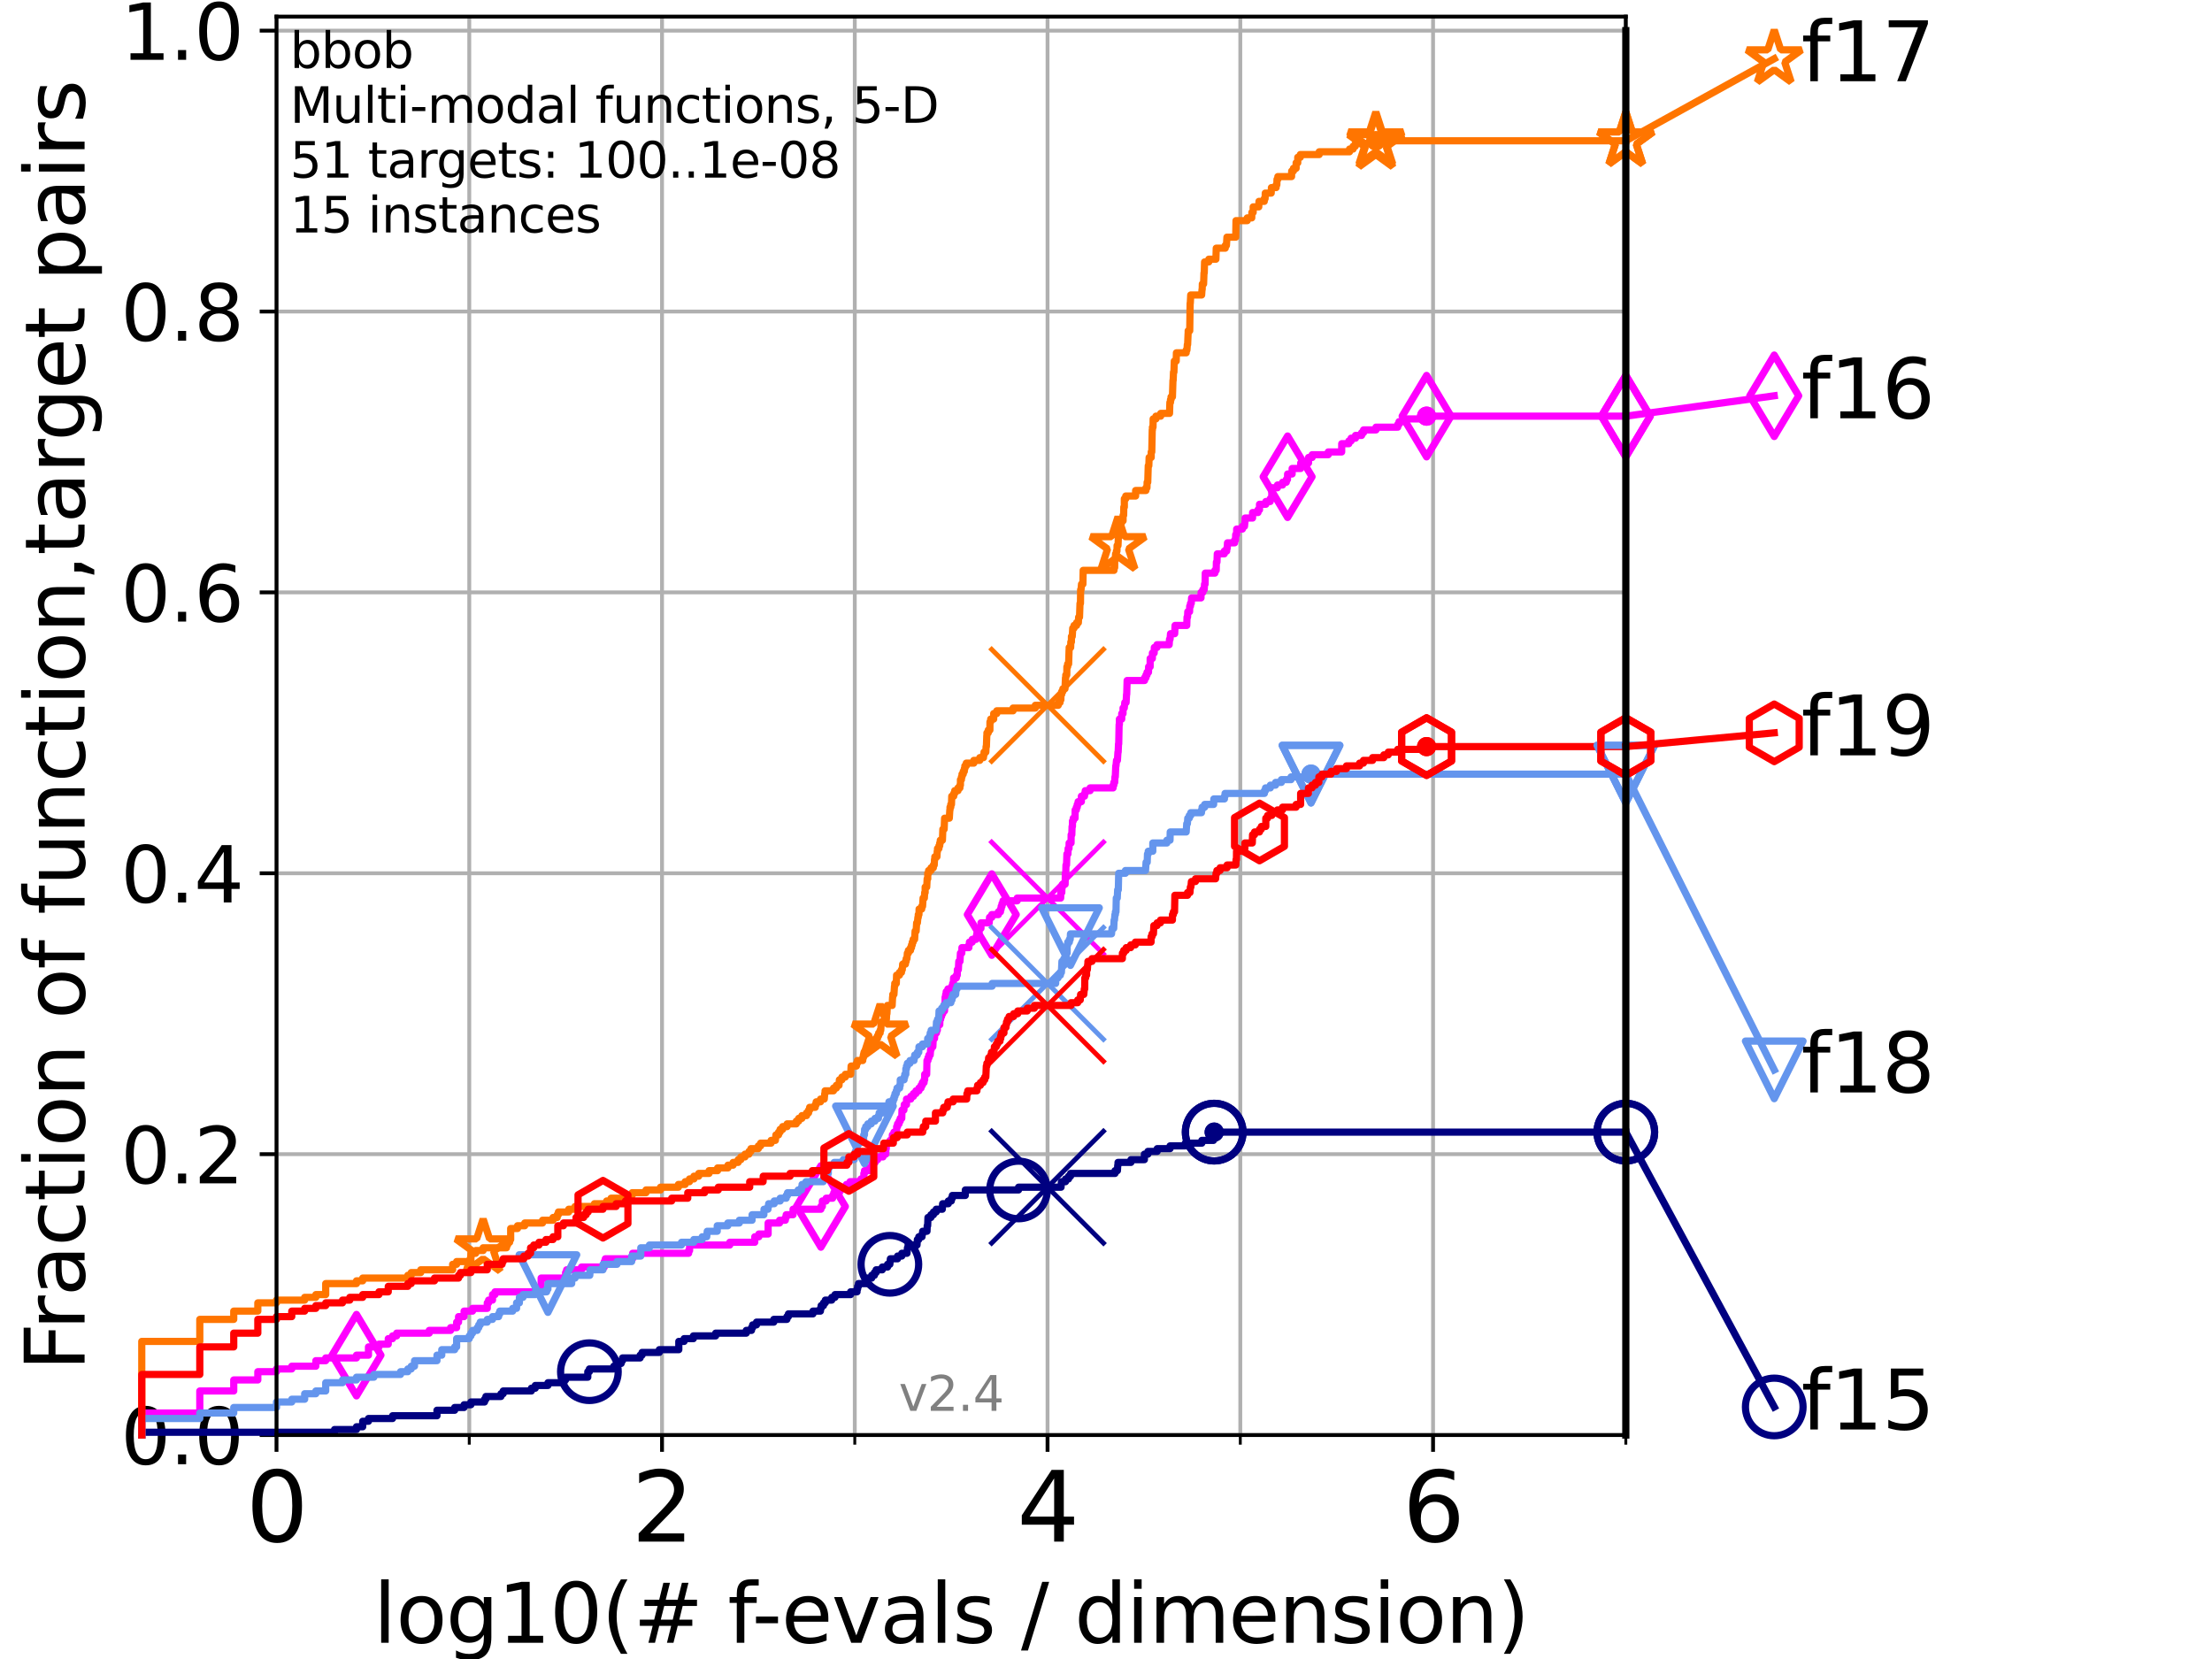 <?xml version="1.0" encoding="utf-8" standalone="no"?>
<!DOCTYPE svg PUBLIC "-//W3C//DTD SVG 1.1//EN"
  "http://www.w3.org/Graphics/SVG/1.1/DTD/svg11.dtd">
<svg height="345.6pt" version="1.1" viewBox="0 0 460.8 345.6" width="460.8pt" xmlns="http://www.w3.org/2000/svg" xmlns:xlink="http://www.w3.org/1999/xlink">
 <defs>
  <style type="text/css">*{stroke-linecap:butt;stroke-linejoin:round;}</style>
 </defs>
 <g id="figure_1">
  <g id="patch_1">
   <path d="M 0 345.6 
L 460.8 345.6 
L 460.8 0 
L 0 0 
z
" style="fill:#ffffff;"/>
  </g>
  <g id="axes_1">
   <g id="patch_2">
    <path d="M 57.6 298.944 
L 338.688 298.944 
L 338.688 3.456 
L 57.6 3.456 
z
" style="fill:#ffffff;"/>
   </g>
   <g id="matplotlib.axis_1">
    <g id="xtick_1">
     <g id="line2d_1">
      <path clip-path="url(#p2f5e06e39e)" d="M 57.6 298.944 
L 57.6 3.456 
" style="fill:none;stroke:#b0b0b0;stroke-linecap:square;stroke-width:0.8;"/>
     </g>
     <g id="line2d_2">
      <defs>
       <path d="M 0 0 
L 0 3.5 
" id="m5183ee27b7" style="stroke:#000000;stroke-width:0.8;"/>
      </defs>
      <g>
       <use style="stroke:#000000;stroke-width:0.8;" x="57.6" xlink:href="#m5183ee27b7" y="298.944"/>
      </g>
     </g>
     <g id="text_1">
      <!-- 0 -->
      <g transform="translate(51.237 321.141)scale(0.2 -0.2)">
       <defs>
        <path d="M 2034 4250 
Q 1547 4250 1301 3770 
Q 1056 3291 1056 2328 
Q 1056 1369 1301 889 
Q 1547 409 2034 409 
Q 2525 409 2770 889 
Q 3016 1369 3016 2328 
Q 3016 3291 2770 3770 
Q 2525 4250 2034 4250 
z
M 2034 4750 
Q 2819 4750 3233 4129 
Q 3647 3509 3647 2328 
Q 3647 1150 3233 529 
Q 2819 -91 2034 -91 
Q 1250 -91 836 529 
Q 422 1150 422 2328 
Q 422 3509 836 4129 
Q 1250 4750 2034 4750 
z
" id="DejaVuSans-30" transform="scale(0.016)"/>
       </defs>
       <use xlink:href="#DejaVuSans-30"/>
      </g>
     </g>
    </g>
    <g id="xtick_2">
     <g id="line2d_3">
      <path clip-path="url(#p2f5e06e39e)" d="M 137.911 298.944 
L 137.911 3.456 
" style="fill:none;stroke:#b0b0b0;stroke-linecap:square;stroke-width:0.8;"/>
     </g>
     <g id="line2d_4">
      <g>
       <use style="stroke:#000000;stroke-width:0.8;" x="137.911" xlink:href="#m5183ee27b7" y="298.944"/>
      </g>
     </g>
     <g id="text_2">
      <!-- 2 -->
      <g transform="translate(131.548 321.141)scale(0.2 -0.2)">
       <defs>
        <path d="M 1228 531 
L 3431 531 
L 3431 0 
L 469 0 
L 469 531 
Q 828 903 1448 1529 
Q 2069 2156 2228 2338 
Q 2531 2678 2651 2914 
Q 2772 3150 2772 3378 
Q 2772 3750 2511 3984 
Q 2250 4219 1831 4219 
Q 1534 4219 1204 4116 
Q 875 4013 500 3803 
L 500 4441 
Q 881 4594 1212 4672 
Q 1544 4750 1819 4750 
Q 2544 4750 2975 4387 
Q 3406 4025 3406 3419 
Q 3406 3131 3298 2873 
Q 3191 2616 2906 2266 
Q 2828 2175 2409 1742 
Q 1991 1309 1228 531 
z
" id="DejaVuSans-32" transform="scale(0.016)"/>
       </defs>
       <use xlink:href="#DejaVuSans-32"/>
      </g>
     </g>
    </g>
    <g id="xtick_3">
     <g id="line2d_5">
      <path clip-path="url(#p2f5e06e39e)" d="M 218.222 298.944 
L 218.222 3.456 
" style="fill:none;stroke:#b0b0b0;stroke-linecap:square;stroke-width:0.8;"/>
     </g>
     <g id="line2d_6">
      <g>
       <use style="stroke:#000000;stroke-width:0.8;" x="218.222" xlink:href="#m5183ee27b7" y="298.944"/>
      </g>
     </g>
     <g id="text_3">
      <!-- 4 -->
      <g transform="translate(211.859 321.141)scale(0.2 -0.2)">
       <defs>
        <path d="M 2419 4116 
L 825 1625 
L 2419 1625 
L 2419 4116 
z
M 2253 4666 
L 3047 4666 
L 3047 1625 
L 3713 1625 
L 3713 1100 
L 3047 1100 
L 3047 0 
L 2419 0 
L 2419 1100 
L 313 1100 
L 313 1709 
L 2253 4666 
z
" id="DejaVuSans-34" transform="scale(0.016)"/>
       </defs>
       <use xlink:href="#DejaVuSans-34"/>
      </g>
     </g>
    </g>
    <g id="xtick_4">
     <g id="line2d_7">
      <path clip-path="url(#p2f5e06e39e)" d="M 298.533 298.944 
L 298.533 3.456 
" style="fill:none;stroke:#b0b0b0;stroke-linecap:square;stroke-width:0.8;"/>
     </g>
     <g id="line2d_8">
      <g>
       <use style="stroke:#000000;stroke-width:0.8;" x="298.533" xlink:href="#m5183ee27b7" y="298.944"/>
      </g>
     </g>
     <g id="text_4">
      <!-- 6 -->
      <g transform="translate(292.17 321.141)scale(0.2 -0.2)">
       <defs>
        <path d="M 2113 2584 
Q 1688 2584 1439 2293 
Q 1191 2003 1191 1497 
Q 1191 994 1439 701 
Q 1688 409 2113 409 
Q 2538 409 2786 701 
Q 3034 994 3034 1497 
Q 3034 2003 2786 2293 
Q 2538 2584 2113 2584 
z
M 3366 4563 
L 3366 3988 
Q 3128 4100 2886 4159 
Q 2644 4219 2406 4219 
Q 1781 4219 1451 3797 
Q 1122 3375 1075 2522 
Q 1259 2794 1537 2939 
Q 1816 3084 2150 3084 
Q 2853 3084 3261 2657 
Q 3669 2231 3669 1497 
Q 3669 778 3244 343 
Q 2819 -91 2113 -91 
Q 1303 -91 875 529 
Q 447 1150 447 2328 
Q 447 3434 972 4092 
Q 1497 4750 2381 4750 
Q 2619 4750 2861 4703 
Q 3103 4656 3366 4563 
z
" id="DejaVuSans-36" transform="scale(0.016)"/>
       </defs>
       <use xlink:href="#DejaVuSans-36"/>
      </g>
     </g>
    </g>
    <g id="xtick_5">
     <g id="line2d_9">
      <path clip-path="url(#p2f5e06e39e)" d="M 97.755 298.944 
L 97.755 3.456 
" style="fill:none;stroke:#b0b0b0;stroke-linecap:square;stroke-width:0.8;"/>
     </g>
     <g id="line2d_10">
      <defs>
       <path d="M 0 0 
L 0 2 
" id="m6de051ab5c" style="stroke:#000000;stroke-width:0.6;"/>
      </defs>
      <g>
       <use style="stroke:#000000;stroke-width:0.6;" x="97.755" xlink:href="#m6de051ab5c" y="298.944"/>
      </g>
     </g>
    </g>
    <g id="xtick_6">
     <g id="line2d_11">
      <path clip-path="url(#p2f5e06e39e)" d="M 178.066 298.944 
L 178.066 3.456 
" style="fill:none;stroke:#b0b0b0;stroke-linecap:square;stroke-width:0.8;"/>
     </g>
     <g id="line2d_12">
      <g>
       <use style="stroke:#000000;stroke-width:0.6;" x="178.066" xlink:href="#m6de051ab5c" y="298.944"/>
      </g>
     </g>
    </g>
    <g id="xtick_7">
     <g id="line2d_13">
      <path clip-path="url(#p2f5e06e39e)" d="M 258.377 298.944 
L 258.377 3.456 
" style="fill:none;stroke:#b0b0b0;stroke-linecap:square;stroke-width:0.8;"/>
     </g>
     <g id="line2d_14">
      <g>
       <use style="stroke:#000000;stroke-width:0.6;" x="258.377" xlink:href="#m6de051ab5c" y="298.944"/>
      </g>
     </g>
    </g>
    <g id="xtick_8">
     <g id="line2d_15">
      <path clip-path="url(#p2f5e06e39e)" d="M 338.688 298.944 
L 338.688 3.456 
" style="fill:none;stroke:#b0b0b0;stroke-linecap:square;stroke-width:0.8;"/>
     </g>
     <g id="line2d_16">
      <g>
       <use style="stroke:#000000;stroke-width:0.6;" x="338.688" xlink:href="#m6de051ab5c" y="298.944"/>
      </g>
     </g>
    </g>
    <g id="text_5">
     <!-- log10(# f-evals / dimension) -->
     <g transform="translate(77.764 342.218)scale(0.17 -0.17)">
      <defs>
       <path d="M 603 4863 
L 1178 4863 
L 1178 0 
L 603 0 
L 603 4863 
z
" id="DejaVuSans-6c" transform="scale(0.016)"/>
       <path d="M 1959 3097 
Q 1497 3097 1228 2736 
Q 959 2375 959 1747 
Q 959 1119 1226 758 
Q 1494 397 1959 397 
Q 2419 397 2687 759 
Q 2956 1122 2956 1747 
Q 2956 2369 2687 2733 
Q 2419 3097 1959 3097 
z
M 1959 3584 
Q 2709 3584 3137 3096 
Q 3566 2609 3566 1747 
Q 3566 888 3137 398 
Q 2709 -91 1959 -91 
Q 1206 -91 779 398 
Q 353 888 353 1747 
Q 353 2609 779 3096 
Q 1206 3584 1959 3584 
z
" id="DejaVuSans-6f" transform="scale(0.016)"/>
       <path d="M 2906 1791 
Q 2906 2416 2648 2759 
Q 2391 3103 1925 3103 
Q 1463 3103 1205 2759 
Q 947 2416 947 1791 
Q 947 1169 1205 825 
Q 1463 481 1925 481 
Q 2391 481 2648 825 
Q 2906 1169 2906 1791 
z
M 3481 434 
Q 3481 -459 3084 -895 
Q 2688 -1331 1869 -1331 
Q 1566 -1331 1297 -1286 
Q 1028 -1241 775 -1147 
L 775 -588 
Q 1028 -725 1275 -790 
Q 1522 -856 1778 -856 
Q 2344 -856 2625 -561 
Q 2906 -266 2906 331 
L 2906 616 
Q 2728 306 2450 153 
Q 2172 0 1784 0 
Q 1141 0 747 490 
Q 353 981 353 1791 
Q 353 2603 747 3093 
Q 1141 3584 1784 3584 
Q 2172 3584 2450 3431 
Q 2728 3278 2906 2969 
L 2906 3500 
L 3481 3500 
L 3481 434 
z
" id="DejaVuSans-67" transform="scale(0.016)"/>
       <path d="M 794 531 
L 1825 531 
L 1825 4091 
L 703 3866 
L 703 4441 
L 1819 4666 
L 2450 4666 
L 2450 531 
L 3481 531 
L 3481 0 
L 794 0 
L 794 531 
z
" id="DejaVuSans-31" transform="scale(0.016)"/>
       <path d="M 1984 4856 
Q 1566 4138 1362 3434 
Q 1159 2731 1159 2009 
Q 1159 1288 1364 580 
Q 1569 -128 1984 -844 
L 1484 -844 
Q 1016 -109 783 600 
Q 550 1309 550 2009 
Q 550 2706 781 3412 
Q 1013 4119 1484 4856 
L 1984 4856 
z
" id="DejaVuSans-28" transform="scale(0.016)"/>
       <path d="M 3272 2816 
L 2363 2816 
L 2100 1772 
L 3016 1772 
L 3272 2816 
z
M 2803 4594 
L 2478 3297 
L 3391 3297 
L 3719 4594 
L 4219 4594 
L 3897 3297 
L 4872 3297 
L 4872 2816 
L 3775 2816 
L 3519 1772 
L 4513 1772 
L 4513 1294 
L 3397 1294 
L 3072 0 
L 2572 0 
L 2894 1294 
L 1978 1294 
L 1656 0 
L 1153 0 
L 1478 1294 
L 494 1294 
L 494 1772 
L 1594 1772 
L 1856 2816 
L 850 2816 
L 850 3297 
L 1978 3297 
L 2297 4594 
L 2803 4594 
z
" id="DejaVuSans-23" transform="scale(0.016)"/>
       <path id="DejaVuSans-20" transform="scale(0.016)"/>
       <path d="M 2375 4863 
L 2375 4384 
L 1825 4384 
Q 1516 4384 1395 4259 
Q 1275 4134 1275 3809 
L 1275 3500 
L 2222 3500 
L 2222 3053 
L 1275 3053 
L 1275 0 
L 697 0 
L 697 3053 
L 147 3053 
L 147 3500 
L 697 3500 
L 697 3744 
Q 697 4328 969 4595 
Q 1241 4863 1831 4863 
L 2375 4863 
z
" id="DejaVuSans-66" transform="scale(0.016)"/>
       <path d="M 313 2009 
L 1997 2009 
L 1997 1497 
L 313 1497 
L 313 2009 
z
" id="DejaVuSans-2d" transform="scale(0.016)"/>
       <path d="M 3597 1894 
L 3597 1613 
L 953 1613 
Q 991 1019 1311 708 
Q 1631 397 2203 397 
Q 2534 397 2845 478 
Q 3156 559 3463 722 
L 3463 178 
Q 3153 47 2828 -22 
Q 2503 -91 2169 -91 
Q 1331 -91 842 396 
Q 353 884 353 1716 
Q 353 2575 817 3079 
Q 1281 3584 2069 3584 
Q 2775 3584 3186 3129 
Q 3597 2675 3597 1894 
z
M 3022 2063 
Q 3016 2534 2758 2815 
Q 2500 3097 2075 3097 
Q 1594 3097 1305 2825 
Q 1016 2553 972 2059 
L 3022 2063 
z
" id="DejaVuSans-65" transform="scale(0.016)"/>
       <path d="M 191 3500 
L 800 3500 
L 1894 563 
L 2988 3500 
L 3597 3500 
L 2284 0 
L 1503 0 
L 191 3500 
z
" id="DejaVuSans-76" transform="scale(0.016)"/>
       <path d="M 2194 1759 
Q 1497 1759 1228 1600 
Q 959 1441 959 1056 
Q 959 750 1161 570 
Q 1363 391 1709 391 
Q 2188 391 2477 730 
Q 2766 1069 2766 1631 
L 2766 1759 
L 2194 1759 
z
M 3341 1997 
L 3341 0 
L 2766 0 
L 2766 531 
Q 2569 213 2275 61 
Q 1981 -91 1556 -91 
Q 1019 -91 701 211 
Q 384 513 384 1019 
Q 384 1609 779 1909 
Q 1175 2209 1959 2209 
L 2766 2209 
L 2766 2266 
Q 2766 2663 2505 2880 
Q 2244 3097 1772 3097 
Q 1472 3097 1187 3025 
Q 903 2953 641 2809 
L 641 3341 
Q 956 3463 1253 3523 
Q 1550 3584 1831 3584 
Q 2591 3584 2966 3190 
Q 3341 2797 3341 1997 
z
" id="DejaVuSans-61" transform="scale(0.016)"/>
       <path d="M 2834 3397 
L 2834 2853 
Q 2591 2978 2328 3040 
Q 2066 3103 1784 3103 
Q 1356 3103 1142 2972 
Q 928 2841 928 2578 
Q 928 2378 1081 2264 
Q 1234 2150 1697 2047 
L 1894 2003 
Q 2506 1872 2764 1633 
Q 3022 1394 3022 966 
Q 3022 478 2636 193 
Q 2250 -91 1575 -91 
Q 1294 -91 989 -36 
Q 684 19 347 128 
L 347 722 
Q 666 556 975 473 
Q 1284 391 1588 391 
Q 1994 391 2212 530 
Q 2431 669 2431 922 
Q 2431 1156 2273 1281 
Q 2116 1406 1581 1522 
L 1381 1569 
Q 847 1681 609 1914 
Q 372 2147 372 2553 
Q 372 3047 722 3315 
Q 1072 3584 1716 3584 
Q 2034 3584 2315 3537 
Q 2597 3491 2834 3397 
z
" id="DejaVuSans-73" transform="scale(0.016)"/>
       <path d="M 1625 4666 
L 2156 4666 
L 531 -594 
L 0 -594 
L 1625 4666 
z
" id="DejaVuSans-2f" transform="scale(0.016)"/>
       <path d="M 2906 2969 
L 2906 4863 
L 3481 4863 
L 3481 0 
L 2906 0 
L 2906 525 
Q 2725 213 2448 61 
Q 2172 -91 1784 -91 
Q 1150 -91 751 415 
Q 353 922 353 1747 
Q 353 2572 751 3078 
Q 1150 3584 1784 3584 
Q 2172 3584 2448 3432 
Q 2725 3281 2906 2969 
z
M 947 1747 
Q 947 1113 1208 752 
Q 1469 391 1925 391 
Q 2381 391 2643 752 
Q 2906 1113 2906 1747 
Q 2906 2381 2643 2742 
Q 2381 3103 1925 3103 
Q 1469 3103 1208 2742 
Q 947 2381 947 1747 
z
" id="DejaVuSans-64" transform="scale(0.016)"/>
       <path d="M 603 3500 
L 1178 3500 
L 1178 0 
L 603 0 
L 603 3500 
z
M 603 4863 
L 1178 4863 
L 1178 4134 
L 603 4134 
L 603 4863 
z
" id="DejaVuSans-69" transform="scale(0.016)"/>
       <path d="M 3328 2828 
Q 3544 3216 3844 3400 
Q 4144 3584 4550 3584 
Q 5097 3584 5394 3201 
Q 5691 2819 5691 2113 
L 5691 0 
L 5113 0 
L 5113 2094 
Q 5113 2597 4934 2840 
Q 4756 3084 4391 3084 
Q 3944 3084 3684 2787 
Q 3425 2491 3425 1978 
L 3425 0 
L 2847 0 
L 2847 2094 
Q 2847 2600 2669 2842 
Q 2491 3084 2119 3084 
Q 1678 3084 1418 2786 
Q 1159 2488 1159 1978 
L 1159 0 
L 581 0 
L 581 3500 
L 1159 3500 
L 1159 2956 
Q 1356 3278 1631 3431 
Q 1906 3584 2284 3584 
Q 2666 3584 2933 3390 
Q 3200 3197 3328 2828 
z
" id="DejaVuSans-6d" transform="scale(0.016)"/>
       <path d="M 3513 2113 
L 3513 0 
L 2938 0 
L 2938 2094 
Q 2938 2591 2744 2837 
Q 2550 3084 2163 3084 
Q 1697 3084 1428 2787 
Q 1159 2491 1159 1978 
L 1159 0 
L 581 0 
L 581 3500 
L 1159 3500 
L 1159 2956 
Q 1366 3272 1645 3428 
Q 1925 3584 2291 3584 
Q 2894 3584 3203 3211 
Q 3513 2838 3513 2113 
z
" id="DejaVuSans-6e" transform="scale(0.016)"/>
       <path d="M 513 4856 
L 1013 4856 
Q 1481 4119 1714 3412 
Q 1947 2706 1947 2009 
Q 1947 1309 1714 600 
Q 1481 -109 1013 -844 
L 513 -844 
Q 928 -128 1133 580 
Q 1338 1288 1338 2009 
Q 1338 2731 1133 3434 
Q 928 4138 513 4856 
z
" id="DejaVuSans-29" transform="scale(0.016)"/>
      </defs>
      <use xlink:href="#DejaVuSans-6c"/>
      <use x="27.783" xlink:href="#DejaVuSans-6f"/>
      <use x="88.965" xlink:href="#DejaVuSans-67"/>
      <use x="152.441" xlink:href="#DejaVuSans-31"/>
      <use x="216.064" xlink:href="#DejaVuSans-30"/>
      <use x="279.688" xlink:href="#DejaVuSans-28"/>
      <use x="318.701" xlink:href="#DejaVuSans-23"/>
      <use x="402.49" xlink:href="#DejaVuSans-20"/>
      <use x="434.277" xlink:href="#DejaVuSans-66"/>
      <use x="463.982" xlink:href="#DejaVuSans-2d"/>
      <use x="500.066" xlink:href="#DejaVuSans-65"/>
      <use x="561.59" xlink:href="#DejaVuSans-76"/>
      <use x="620.77" xlink:href="#DejaVuSans-61"/>
      <use x="682.049" xlink:href="#DejaVuSans-6c"/>
      <use x="709.832" xlink:href="#DejaVuSans-73"/>
      <use x="761.932" xlink:href="#DejaVuSans-20"/>
      <use x="793.719" xlink:href="#DejaVuSans-2f"/>
      <use x="827.41" xlink:href="#DejaVuSans-20"/>
      <use x="859.197" xlink:href="#DejaVuSans-64"/>
      <use x="922.674" xlink:href="#DejaVuSans-69"/>
      <use x="950.457" xlink:href="#DejaVuSans-6d"/>
      <use x="1047.869" xlink:href="#DejaVuSans-65"/>
      <use x="1109.393" xlink:href="#DejaVuSans-6e"/>
      <use x="1172.771" xlink:href="#DejaVuSans-73"/>
      <use x="1224.871" xlink:href="#DejaVuSans-69"/>
      <use x="1252.654" xlink:href="#DejaVuSans-6f"/>
      <use x="1313.836" xlink:href="#DejaVuSans-6e"/>
      <use x="1377.215" xlink:href="#DejaVuSans-29"/>
     </g>
    </g>
   </g>
   <g id="matplotlib.axis_2">
    <g id="ytick_1">
     <g id="line2d_17">
      <path clip-path="url(#p2f5e06e39e)" d="M 57.6 298.944 
L 338.688 298.944 
" style="fill:none;stroke:#b0b0b0;stroke-linecap:square;stroke-width:0.8;"/>
     </g>
     <g id="line2d_18">
      <defs>
       <path d="M 0 0 
L -3.5 0 
" id="m4f1d0b47ca" style="stroke:#000000;stroke-width:0.8;"/>
      </defs>
      <g>
       <use style="stroke:#000000;stroke-width:0.8;" x="57.6" xlink:href="#m4f1d0b47ca" y="298.944"/>
      </g>
     </g>
     <g id="text_6">
      <!-- 0.0 -->
      <g transform="translate(25.155 305.023)scale(0.16 -0.16)">
       <defs>
        <path d="M 684 794 
L 1344 794 
L 1344 0 
L 684 0 
L 684 794 
z
" id="DejaVuSans-2e" transform="scale(0.016)"/>
       </defs>
       <use xlink:href="#DejaVuSans-30"/>
       <use x="63.623" xlink:href="#DejaVuSans-2e"/>
       <use x="95.41" xlink:href="#DejaVuSans-30"/>
      </g>
     </g>
    </g>
    <g id="ytick_2">
     <g id="line2d_19">
      <path clip-path="url(#p2f5e06e39e)" d="M 57.6 240.432 
L 338.688 240.432 
" style="fill:none;stroke:#b0b0b0;stroke-linecap:square;stroke-width:0.8;"/>
     </g>
     <g id="line2d_20">
      <g>
       <use style="stroke:#000000;stroke-width:0.8;" x="57.6" xlink:href="#m4f1d0b47ca" y="240.432"/>
      </g>
     </g>
     <g id="text_7">
      <!-- 0.2 -->
      <g transform="translate(25.155 246.51)scale(0.16 -0.16)">
       <use xlink:href="#DejaVuSans-30"/>
       <use x="63.623" xlink:href="#DejaVuSans-2e"/>
       <use x="95.41" xlink:href="#DejaVuSans-32"/>
      </g>
     </g>
    </g>
    <g id="ytick_3">
     <g id="line2d_21">
      <path clip-path="url(#p2f5e06e39e)" d="M 57.6 181.919 
L 338.688 181.919 
" style="fill:none;stroke:#b0b0b0;stroke-linecap:square;stroke-width:0.8;"/>
     </g>
     <g id="line2d_22">
      <g>
       <use style="stroke:#000000;stroke-width:0.8;" x="57.6" xlink:href="#m4f1d0b47ca" y="181.919"/>
      </g>
     </g>
     <g id="text_8">
      <!-- 0.4 -->
      <g transform="translate(25.155 187.998)scale(0.16 -0.16)">
       <use xlink:href="#DejaVuSans-30"/>
       <use x="63.623" xlink:href="#DejaVuSans-2e"/>
       <use x="95.41" xlink:href="#DejaVuSans-34"/>
      </g>
     </g>
    </g>
    <g id="ytick_4">
     <g id="line2d_23">
      <path clip-path="url(#p2f5e06e39e)" d="M 57.6 123.407 
L 338.688 123.407 
" style="fill:none;stroke:#b0b0b0;stroke-linecap:square;stroke-width:0.8;"/>
     </g>
     <g id="line2d_24">
      <g>
       <use style="stroke:#000000;stroke-width:0.8;" x="57.6" xlink:href="#m4f1d0b47ca" y="123.407"/>
      </g>
     </g>
     <g id="text_9">
      <!-- 0.6 -->
      <g transform="translate(25.155 129.485)scale(0.16 -0.16)">
       <use xlink:href="#DejaVuSans-30"/>
       <use x="63.623" xlink:href="#DejaVuSans-2e"/>
       <use x="95.41" xlink:href="#DejaVuSans-36"/>
      </g>
     </g>
    </g>
    <g id="ytick_5">
     <g id="line2d_25">
      <path clip-path="url(#p2f5e06e39e)" d="M 57.6 64.894 
L 338.688 64.894 
" style="fill:none;stroke:#b0b0b0;stroke-linecap:square;stroke-width:0.8;"/>
     </g>
     <g id="line2d_26">
      <g>
       <use style="stroke:#000000;stroke-width:0.8;" x="57.6" xlink:href="#m4f1d0b47ca" y="64.894"/>
      </g>
     </g>
     <g id="text_10">
      <!-- 0.8 -->
      <g transform="translate(25.155 70.973)scale(0.16 -0.16)">
       <defs>
        <path d="M 2034 2216 
Q 1584 2216 1326 1975 
Q 1069 1734 1069 1313 
Q 1069 891 1326 650 
Q 1584 409 2034 409 
Q 2484 409 2743 651 
Q 3003 894 3003 1313 
Q 3003 1734 2745 1975 
Q 2488 2216 2034 2216 
z
M 1403 2484 
Q 997 2584 770 2862 
Q 544 3141 544 3541 
Q 544 4100 942 4425 
Q 1341 4750 2034 4750 
Q 2731 4750 3128 4425 
Q 3525 4100 3525 3541 
Q 3525 3141 3298 2862 
Q 3072 2584 2669 2484 
Q 3125 2378 3379 2068 
Q 3634 1759 3634 1313 
Q 3634 634 3220 271 
Q 2806 -91 2034 -91 
Q 1263 -91 848 271 
Q 434 634 434 1313 
Q 434 1759 690 2068 
Q 947 2378 1403 2484 
z
M 1172 3481 
Q 1172 3119 1398 2916 
Q 1625 2713 2034 2713 
Q 2441 2713 2670 2916 
Q 2900 3119 2900 3481 
Q 2900 3844 2670 4047 
Q 2441 4250 2034 4250 
Q 1625 4250 1398 4047 
Q 1172 3844 1172 3481 
z
" id="DejaVuSans-38" transform="scale(0.016)"/>
       </defs>
       <use xlink:href="#DejaVuSans-30"/>
       <use x="63.623" xlink:href="#DejaVuSans-2e"/>
       <use x="95.41" xlink:href="#DejaVuSans-38"/>
      </g>
     </g>
    </g>
    <g id="ytick_6">
     <g id="line2d_27">
      <path clip-path="url(#p2f5e06e39e)" d="M 57.6 6.382 
L 338.688 6.382 
" style="fill:none;stroke:#b0b0b0;stroke-linecap:square;stroke-width:0.8;"/>
     </g>
     <g id="line2d_28">
      <g>
       <use style="stroke:#000000;stroke-width:0.8;" x="57.6" xlink:href="#m4f1d0b47ca" y="6.382"/>
      </g>
     </g>
     <g id="text_11">
      <!-- 1.0 -->
      <g transform="translate(25.155 12.46)scale(0.16 -0.16)">
       <use xlink:href="#DejaVuSans-31"/>
       <use x="63.623" xlink:href="#DejaVuSans-2e"/>
       <use x="95.41" xlink:href="#DejaVuSans-30"/>
      </g>
     </g>
    </g>
    <g id="text_12">
     <!-- Fraction of function,target pairs -->
     <g transform="translate(17.62 285.585)rotate(-90)scale(0.17 -0.17)">
      <defs>
       <path d="M 628 4666 
L 3309 4666 
L 3309 4134 
L 1259 4134 
L 1259 2759 
L 3109 2759 
L 3109 2228 
L 1259 2228 
L 1259 0 
L 628 0 
L 628 4666 
z
" id="DejaVuSans-46" transform="scale(0.016)"/>
       <path d="M 2631 2963 
Q 2534 3019 2420 3045 
Q 2306 3072 2169 3072 
Q 1681 3072 1420 2755 
Q 1159 2438 1159 1844 
L 1159 0 
L 581 0 
L 581 3500 
L 1159 3500 
L 1159 2956 
Q 1341 3275 1631 3429 
Q 1922 3584 2338 3584 
Q 2397 3584 2469 3576 
Q 2541 3569 2628 3553 
L 2631 2963 
z
" id="DejaVuSans-72" transform="scale(0.016)"/>
       <path d="M 3122 3366 
L 3122 2828 
Q 2878 2963 2633 3030 
Q 2388 3097 2138 3097 
Q 1578 3097 1268 2742 
Q 959 2388 959 1747 
Q 959 1106 1268 751 
Q 1578 397 2138 397 
Q 2388 397 2633 464 
Q 2878 531 3122 666 
L 3122 134 
Q 2881 22 2623 -34 
Q 2366 -91 2075 -91 
Q 1284 -91 818 406 
Q 353 903 353 1747 
Q 353 2603 823 3093 
Q 1294 3584 2113 3584 
Q 2378 3584 2631 3529 
Q 2884 3475 3122 3366 
z
" id="DejaVuSans-63" transform="scale(0.016)"/>
       <path d="M 1172 4494 
L 1172 3500 
L 2356 3500 
L 2356 3053 
L 1172 3053 
L 1172 1153 
Q 1172 725 1289 603 
Q 1406 481 1766 481 
L 2356 481 
L 2356 0 
L 1766 0 
Q 1100 0 847 248 
Q 594 497 594 1153 
L 594 3053 
L 172 3053 
L 172 3500 
L 594 3500 
L 594 4494 
L 1172 4494 
z
" id="DejaVuSans-74" transform="scale(0.016)"/>
       <path d="M 544 1381 
L 544 3500 
L 1119 3500 
L 1119 1403 
Q 1119 906 1312 657 
Q 1506 409 1894 409 
Q 2359 409 2629 706 
Q 2900 1003 2900 1516 
L 2900 3500 
L 3475 3500 
L 3475 0 
L 2900 0 
L 2900 538 
Q 2691 219 2414 64 
Q 2138 -91 1772 -91 
Q 1169 -91 856 284 
Q 544 659 544 1381 
z
M 1991 3584 
L 1991 3584 
z
" id="DejaVuSans-75" transform="scale(0.016)"/>
       <path d="M 750 794 
L 1409 794 
L 1409 256 
L 897 -744 
L 494 -744 
L 750 256 
L 750 794 
z
" id="DejaVuSans-2c" transform="scale(0.016)"/>
       <path d="M 1159 525 
L 1159 -1331 
L 581 -1331 
L 581 3500 
L 1159 3500 
L 1159 2969 
Q 1341 3281 1617 3432 
Q 1894 3584 2278 3584 
Q 2916 3584 3314 3078 
Q 3713 2572 3713 1747 
Q 3713 922 3314 415 
Q 2916 -91 2278 -91 
Q 1894 -91 1617 61 
Q 1341 213 1159 525 
z
M 3116 1747 
Q 3116 2381 2855 2742 
Q 2594 3103 2138 3103 
Q 1681 3103 1420 2742 
Q 1159 2381 1159 1747 
Q 1159 1113 1420 752 
Q 1681 391 2138 391 
Q 2594 391 2855 752 
Q 3116 1113 3116 1747 
z
" id="DejaVuSans-70" transform="scale(0.016)"/>
      </defs>
      <use xlink:href="#DejaVuSans-46"/>
      <use x="50.27" xlink:href="#DejaVuSans-72"/>
      <use x="91.383" xlink:href="#DejaVuSans-61"/>
      <use x="152.662" xlink:href="#DejaVuSans-63"/>
      <use x="207.643" xlink:href="#DejaVuSans-74"/>
      <use x="246.852" xlink:href="#DejaVuSans-69"/>
      <use x="274.635" xlink:href="#DejaVuSans-6f"/>
      <use x="335.816" xlink:href="#DejaVuSans-6e"/>
      <use x="399.195" xlink:href="#DejaVuSans-20"/>
      <use x="430.982" xlink:href="#DejaVuSans-6f"/>
      <use x="492.164" xlink:href="#DejaVuSans-66"/>
      <use x="527.369" xlink:href="#DejaVuSans-20"/>
      <use x="559.156" xlink:href="#DejaVuSans-66"/>
      <use x="594.361" xlink:href="#DejaVuSans-75"/>
      <use x="657.74" xlink:href="#DejaVuSans-6e"/>
      <use x="721.119" xlink:href="#DejaVuSans-63"/>
      <use x="776.1" xlink:href="#DejaVuSans-74"/>
      <use x="815.309" xlink:href="#DejaVuSans-69"/>
      <use x="843.092" xlink:href="#DejaVuSans-6f"/>
      <use x="904.273" xlink:href="#DejaVuSans-6e"/>
      <use x="967.652" xlink:href="#DejaVuSans-2c"/>
      <use x="999.439" xlink:href="#DejaVuSans-74"/>
      <use x="1038.648" xlink:href="#DejaVuSans-61"/>
      <use x="1099.928" xlink:href="#DejaVuSans-72"/>
      <use x="1139.291" xlink:href="#DejaVuSans-67"/>
      <use x="1202.768" xlink:href="#DejaVuSans-65"/>
      <use x="1264.291" xlink:href="#DejaVuSans-74"/>
      <use x="1303.5" xlink:href="#DejaVuSans-20"/>
      <use x="1335.287" xlink:href="#DejaVuSans-70"/>
      <use x="1398.764" xlink:href="#DejaVuSans-61"/>
      <use x="1460.043" xlink:href="#DejaVuSans-69"/>
      <use x="1487.826" xlink:href="#DejaVuSans-72"/>
      <use x="1528.939" xlink:href="#DejaVuSans-73"/>
     </g>
    </g>
   </g>
   <g id="line2d_29">
    <defs>
     <path d="M 0 1.5 
C 0.398 1.5 0.779 1.342 1.061 1.061 
C 1.342 0.779 1.5 0.398 1.5 0 
C 1.5 -0.398 1.342 -0.779 1.061 -1.061 
C 0.779 -1.342 0.398 -1.5 0 -1.5 
C -0.398 -1.5 -0.779 -1.342 -1.061 -1.061 
C -1.342 -0.779 -1.5 -0.398 -1.5 0 
C -1.5 0.398 -1.342 0.779 -1.061 1.061 
C -0.779 1.342 -0.398 1.5 0 1.5 
z
" id="m5445aa4a31" style="stroke:#000080;"/>
    </defs>
    <g>
     <use style="fill:#000080;stroke:#000080;" x="252.938" xlink:href="#m5445aa4a31" y="235.842"/>
     <use style="fill:#000080;stroke:#000080;" x="252.938" xlink:href="#m5445aa4a31" y="235.842"/>
    </g>
   </g>
   <g id="line2d_30">
    <path d="M 29.533 298.944 
L 29.533 298.37 
L 69.688 298.37 
L 69.688 297.797 
L 74.263 297.797 
L 74.263 297.223 
L 75.556 297.223 
L 75.556 296.076 
L 76.759 296.076 
L 76.759 295.502 
L 81.776 295.502 
L 81.776 294.928 
L 91.03 294.928 
L 91.03 293.781 
L 94.715 293.781 
L 94.715 293.207 
L 96.676 293.207 
L 96.676 292.634 
L 98.101 292.634 
L 98.101 292.06 
L 100.935 292.06 
L 100.935 291.487 
L 101.223 291.487 
L 101.223 290.913 
L 104.355 290.913 
L 104.355 290.339 
L 104.826 290.339 
L 104.826 289.766 
L 110.694 289.766 
L 110.694 289.192 
L 111.506 289.192 
L 111.506 288.618 
L 114.148 288.618 
L 114.148 288.045 
L 117.486 288.045 
L 117.486 287.471 
L 117.821 287.471 
L 117.821 286.897 
L 122.447 286.897 
L 122.447 285.75 
L 122.782 285.75 
L 122.782 285.176 
L 127.861 285.176 
L 127.861 284.603 
L 128.411 284.603 
L 128.411 284.029 
L 129.405 284.029 
L 129.405 283.455 
L 129.686 283.455 
L 129.686 282.882 
L 133.353 282.882 
L 133.353 282.308 
L 133.756 282.308 
L 133.756 281.734 
L 137.344 281.734 
L 137.344 281.161 
L 141.407 281.161 
L 141.407 279.44 
L 142.513 279.44 
L 142.513 278.866 
L 144.439 278.866 
L 144.439 278.293 
L 149.086 278.293 
L 149.086 277.719 
L 155.463 277.719 
L 155.463 277.145 
L 156.551 277.145 
L 156.551 276.572 
L 156.789 276.572 
L 156.789 275.998 
L 157.597 275.998 
L 157.597 275.424 
L 161.192 275.424 
L 161.192 274.851 
L 163.923 274.851 
L 163.923 274.277 
L 164.241 274.277 
L 164.241 273.703 
L 169.349 273.703 
L 169.349 273.13 
L 170.91 273.13 
L 170.91 272.556 
L 171.061 272.556 
L 171.061 271.982 
L 171.55 271.982 
L 171.55 271.409 
L 171.931 271.409 
L 171.931 270.835 
L 173.271 270.835 
L 173.271 270.261 
L 173.947 270.261 
L 173.947 269.688 
L 177.194 269.688 
L 177.194 269.114 
L 178.538 269.114 
L 178.538 268.54 
L 178.656 268.54 
L 178.656 267.967 
L 178.834 267.967 
L 178.834 267.393 
L 180.576 267.393 
L 180.649 266.246 
L 181.588 266.246 
L 181.588 265.672 
L 182.155 265.672 
L 182.155 265.099 
L 182.515 265.099 
L 182.515 264.525 
L 183.794 264.525 
L 183.794 263.951 
L 184.896 263.951 
L 184.896 263.378 
L 185.375 263.378 
L 185.48 262.23 
L 186.984 262.23 
L 186.984 261.657 
L 187.863 261.657 
L 187.863 261.083 
L 188.949 261.083 
L 189.042 259.936 
L 189.171 259.936 
L 189.171 259.362 
L 191.032 259.362 
L 191.103 258.215 
L 191.403 258.215 
L 191.403 257.641 
L 192.075 257.641 
L 192.075 257.067 
L 192.202 257.067 
L 192.202 256.494 
L 193.112 256.494 
L 193.156 255.346 
L 193.246 255.346 
L 193.312 253.626 
L 193.928 253.626 
L 193.928 253.052 
L 194.455 253.052 
L 194.455 252.478 
L 195.026 252.478 
L 195.026 251.905 
L 196.3 251.905 
L 196.366 250.757 
L 197.552 250.757 
L 197.552 250.184 
L 198.18 250.184 
L 198.18 249.61 
L 198.387 249.61 
L 198.387 249.036 
L 201.09 249.036 
L 201.09 247.889 
L 212.182 247.889 
L 212.182 247.315 
L 221.04 247.315 
L 221.109 246.168 
L 221.969 246.168 
L 221.969 245.594 
L 222.603 245.594 
L 222.603 245.021 
L 223.022 245.021 
L 223.022 244.447 
L 232.277 244.447 
L 232.277 243.873 
L 232.779 243.873 
L 232.849 242.726 
L 232.903 242.726 
L 232.903 242.152 
L 235.59 242.152 
L 235.59 241.579 
L 238.397 241.579 
L 238.397 240.432 
L 239.132 240.432 
L 239.132 239.858 
L 241.072 239.858 
L 241.072 239.284 
L 243.743 239.284 
L 243.743 238.711 
L 246.906 238.711 
L 246.906 238.137 
L 250.366 238.137 
L 250.366 237.563 
L 252.787 237.563 
L 252.787 236.99 
L 252.929 236.99 
L 252.938 235.842 
L 338.688 235.842 
L 338.688 235.842 
" style="fill:none;stroke:#000080;stroke-linecap:square;stroke-width:1.5;"/>
   </g>
   <g id="line2d_31">
    <defs>
     <path d="M 0 6 
C 1.591 6 3.117 5.368 4.243 4.243 
C 5.368 3.117 6 1.591 6 0 
C 6 -1.591 5.368 -3.117 4.243 -4.243 
C 3.117 -5.368 1.591 -6 0 -6 
C -1.591 -6 -3.117 -5.368 -4.243 -4.243 
C -5.368 -3.117 -6 -1.591 -6 0 
C -6 1.591 -5.368 3.117 -4.243 4.243 
C -3.117 5.368 -1.591 6 0 6 
z
" id="mdd9ee03c48" style="stroke:#000080;stroke-width:1.5;"/>
    </defs>
    <g>
     <use style="fill-opacity:0;stroke:#000080;stroke-width:1.5;" x="122.782" xlink:href="#mdd9ee03c48" y="285.75"/>
     <use style="fill-opacity:0;stroke:#000080;stroke-width:1.5;" x="185.375" xlink:href="#mdd9ee03c48" y="263.378"/>
     <use style="fill-opacity:0;stroke:#000080;stroke-width:1.5;" x="212.182" xlink:href="#mdd9ee03c48" y="247.889"/>
     <use style="fill-opacity:0;stroke:#000080;stroke-width:1.5;" x="252.938" xlink:href="#mdd9ee03c48" y="235.842"/>
     <use style="fill-opacity:0;stroke:#000080;stroke-width:1.5;" x="252.938" xlink:href="#mdd9ee03c48" y="235.842"/>
     <use style="fill-opacity:0;stroke:#000080;stroke-width:1.5;" x="338.688" xlink:href="#mdd9ee03c48" y="235.842"/>
    </g>
   </g>
   <g id="line2d_32">
    <path style="fill:none;stroke:#000080;stroke-linecap:square;stroke-width:1.5;"/>
    <g/>
   </g>
   <g id="line2d_33">
    <path clip-path="url(#p2f5e06e39e)" d="M 218.222 247.315 
" style="fill:none;stroke:#000080;stroke-linecap:square;stroke-width:1.5;"/>
    <defs>
     <path d="M -12 12 
L 12 -12 
M -12 -12 
L 12 12 
" id="m14f1bf26ba" style="stroke:#000080;"/>
    </defs>
    <g clip-path="url(#p2f5e06e39e)">
     <use style="fill:#000080;stroke:#000080;" x="218.222" xlink:href="#m14f1bf26ba" y="247.315"/>
    </g>
   </g>
   <g id="line2d_34">
    <defs>
     <path d="M 0 1.5 
C 0.398 1.5 0.779 1.342 1.061 1.061 
C 1.342 0.779 1.5 0.398 1.5 0 
C 1.5 -0.398 1.342 -0.779 1.061 -1.061 
C 0.779 -1.342 0.398 -1.5 0 -1.5 
C -0.398 -1.5 -0.779 -1.342 -1.061 -1.061 
C -1.342 -0.779 -1.5 -0.398 -1.5 0 
C -1.5 0.398 -1.342 0.779 -1.061 1.061 
C -0.779 1.342 -0.398 1.5 0 1.5 
z
" id="m2f0e4f155a" style="stroke:#ff00ff;"/>
    </defs>
    <g>
     <use style="fill:#ff00ff;stroke:#ff00ff;" x="297.186" xlink:href="#m2f0e4f155a" y="86.693"/>
     <use style="fill:#ff00ff;stroke:#ff00ff;" x="297.186" xlink:href="#m2f0e4f155a" y="86.693"/>
    </g>
   </g>
   <g id="line2d_35">
    <path d="M 29.533 298.944 
L 29.533 294.355 
L 41.621 294.355 
L 41.621 289.766 
L 48.692 289.766 
L 48.692 287.471 
L 53.709 287.471 
L 53.709 285.75 
L 57.6 285.75 
L 57.6 285.176 
L 60.78 285.176 
L 60.78 284.603 
L 65.797 284.603 
L 65.797 283.455 
L 67.851 283.455 
L 67.851 282.882 
L 74.263 282.882 
L 74.263 282.308 
L 76.759 282.308 
L 76.759 280.587 
L 78.942 280.587 
L 78.942 280.013 
L 80.881 280.013 
L 80.881 278.866 
L 81.776 278.866 
L 81.776 278.293 
L 82.627 278.293 
L 82.627 277.719 
L 89.419 277.719 
L 89.419 277.145 
L 93.864 277.145 
L 93.864 276.572 
L 95.125 276.572 
L 95.125 275.424 
L 95.526 275.424 
L 95.526 274.277 
L 96.676 274.277 
L 96.676 273.13 
L 98.439 273.13 
L 98.439 272.556 
L 101.507 272.556 
L 101.507 271.409 
L 101.786 271.409 
L 101.786 270.835 
L 102.597 270.835 
L 102.597 269.688 
L 103.118 269.688 
L 103.118 269.114 
L 112.128 269.114 
L 112.128 268.54 
L 112.73 268.54 
L 112.73 266.246 
L 117.821 266.246 
L 117.821 265.099 
L 118.04 265.099 
L 118.04 264.525 
L 121.128 264.525 
L 121.128 263.951 
L 125.892 263.951 
L 125.892 262.804 
L 126.1 262.804 
L 126.1 262.23 
L 131.79 262.23 
L 131.79 261.083 
L 143.452 261.083 
L 143.452 260.509 
L 143.654 260.509 
L 143.654 259.362 
L 152.022 259.362 
L 152.022 258.788 
L 157.232 258.788 
L 157.232 257.641 
L 158.086 257.641 
L 158.086 257.067 
L 160.015 257.067 
L 160.015 254.773 
L 162.398 254.773 
L 162.398 254.199 
L 163.598 254.199 
L 163.598 253.626 
L 163.781 253.626 
L 163.781 253.052 
L 165.208 253.052 
L 165.208 251.905 
L 171.009 251.905 
L 171.009 251.331 
L 171.31 251.331 
L 171.31 250.184 
L 172.098 250.184 
L 172.098 249.61 
L 173.449 249.61 
L 173.449 249.036 
L 173.697 249.036 
L 173.697 248.463 
L 174.876 248.463 
L 174.876 247.889 
L 175.24 247.889 
L 175.24 247.315 
L 176.329 247.315 
L 176.329 246.742 
L 177.08 246.742 
L 177.08 246.168 
L 179.36 246.168 
L 179.36 245.594 
L 179.955 245.594 
L 179.955 244.447 
L 180.089 244.447 
L 180.089 243.873 
L 181.056 243.873 
L 181.056 243.3 
L 181.605 243.3 
L 181.634 242.152 
L 182.317 242.152 
L 182.317 241.579 
L 182.834 241.579 
L 182.834 241.005 
L 183.939 241.005 
L 183.939 240.432 
L 184.51 240.432 
L 184.558 239.284 
L 184.628 239.284 
L 184.647 238.137 
L 185.416 238.137 
L 185.416 237.563 
L 185.868 237.563 
L 185.895 236.416 
L 186.23 236.416 
L 186.23 235.842 
L 186.785 235.842 
L 186.787 234.695 
L 186.972 234.695 
L 186.972 234.121 
L 187.287 234.121 
L 187.287 233.548 
L 187.532 233.548 
L 187.532 232.974 
L 187.855 232.974 
L 187.899 231.253 
L 188.299 231.253 
L 188.375 230.106 
L 188.844 230.106 
L 188.844 228.958 
L 189.729 228.958 
L 189.729 228.385 
L 190.281 228.385 
L 190.281 227.811 
L 190.806 227.811 
L 190.806 227.238 
L 191.428 227.238 
L 191.428 226.664 
L 191.869 226.664 
L 191.869 226.09 
L 192.142 226.09 
L 192.142 225.517 
L 192.502 225.517 
L 192.502 224.943 
L 192.628 224.943 
L 192.629 223.796 
L 193.045 223.796 
L 193.106 220.927 
L 193.312 220.927 
L 193.312 220.354 
L 193.513 220.354 
L 193.513 219.78 
L 193.78 219.78 
L 193.863 218.633 
L 193.973 218.633 
L 193.973 218.059 
L 194.329 218.059 
L 194.42 216.338 
L 194.681 216.338 
L 194.743 215.191 
L 195.08 215.191 
L 195.08 214.617 
L 195.265 214.617 
L 195.265 213.47 
L 195.772 213.47 
L 195.8 212.323 
L 195.956 212.323 
L 195.956 211.749 
L 196.146 211.749 
L 196.146 211.175 
L 196.389 211.175 
L 196.389 210.602 
L 196.758 210.602 
L 196.83 208.881 
L 196.882 208.881 
L 196.882 207.733 
L 196.996 207.733 
L 196.996 207.16 
L 197.111 207.16 
L 197.111 206.586 
L 197.471 206.586 
L 197.471 206.012 
L 198.278 206.012 
L 198.278 205.439 
L 198.458 205.439 
L 198.458 204.865 
L 198.596 204.865 
L 198.652 203.718 
L 199.231 203.718 
L 199.231 203.144 
L 199.418 203.144 
L 199.434 201.997 
L 199.642 201.997 
L 199.732 200.276 
L 199.983 200.276 
L 200.071 198.555 
L 200.361 198.555 
L 200.387 197.408 
L 201.831 197.408 
L 201.831 196.834 
L 201.944 196.834 
L 201.944 196.26 
L 202.529 196.26 
L 202.529 195.687 
L 203.339 195.687 
L 203.339 195.113 
L 203.474 195.113 
L 203.474 194.539 
L 203.931 194.539 
L 204.039 193.392 
L 204.355 193.392 
L 204.356 192.245 
L 206.067 192.245 
L 206.14 191.097 
L 206.608 191.097 
L 206.608 190.524 
L 207.977 190.524 
L 207.977 189.95 
L 208.416 189.95 
L 208.416 189.377 
L 208.562 189.377 
L 208.562 188.803 
L 208.736 188.803 
L 208.736 188.229 
L 208.946 188.229 
L 208.946 187.656 
L 211.901 187.656 
L 211.901 187.082 
L 220.955 187.082 
L 220.991 185.935 
L 221.19 185.935 
L 221.222 184.787 
L 221.331 184.787 
L 221.331 184.214 
L 221.887 184.214 
L 221.929 181.919 
L 222.018 181.919 
L 222.06 180.198 
L 222.176 180.198 
L 222.255 177.903 
L 222.472 177.903 
L 222.512 176.756 
L 222.693 176.756 
L 222.719 175.609 
L 223.123 175.609 
L 223.137 173.888 
L 223.281 173.888 
L 223.332 172.167 
L 223.408 172.167 
L 223.413 171.02 
L 223.579 171.02 
L 223.579 170.446 
L 223.953 170.446 
L 223.973 168.725 
L 224.226 168.725 
L 224.226 168.151 
L 224.41 168.151 
L 224.41 167.578 
L 224.589 167.578 
L 224.589 167.004 
L 225.27 167.004 
L 225.27 165.857 
L 225.929 165.857 
L 225.929 165.283 
L 226.078 165.283 
L 226.078 164.709 
L 227.086 164.709 
L 227.086 164.136 
L 231.874 164.136 
L 231.874 163.562 
L 232.032 163.562 
L 232.032 162.989 
L 232.212 162.989 
L 232.262 161.841 
L 232.334 161.841 
L 232.436 159.547 
L 232.482 159.547 
L 232.587 158.399 
L 232.779 158.399 
L 232.888 156.678 
L 232.932 156.678 
L 233.007 154.957 
L 233.049 154.957 
L 233.132 150.942 
L 233.19 150.942 
L 233.19 149.795 
L 233.677 149.795 
L 233.677 148.647 
L 233.949 148.647 
L 233.949 147.5 
L 234.202 147.5 
L 234.313 146.353 
L 234.586 146.353 
L 234.682 144.632 
L 234.715 144.632 
L 234.801 141.763 
L 238.427 141.763 
L 238.427 141.19 
L 238.721 141.19 
L 238.721 140.616 
L 238.947 140.616 
L 238.947 140.042 
L 239.254 140.042 
L 239.277 138.895 
L 239.597 138.895 
L 239.597 137.174 
L 240.059 137.174 
L 240.07 136.027 
L 240.437 136.027 
L 240.465 134.88 
L 241.019 134.88 
L 241.019 134.306 
L 243.559 134.306 
L 243.632 133.159 
L 243.748 133.159 
L 243.839 132.011 
L 244.711 132.011 
L 244.788 130.29 
L 247.224 130.29 
L 247.28 128.569 
L 247.386 128.569 
L 247.438 127.422 
L 247.81 127.422 
L 247.837 126.275 
L 247.995 126.275 
L 247.995 125.701 
L 248.164 125.701 
L 248.227 124.554 
L 250.193 124.554 
L 250.206 123.407 
L 250.576 123.407 
L 250.576 122.833 
L 250.859 122.833 
L 250.923 121.686 
L 251.045 121.686 
L 251.079 119.391 
L 253.079 119.391 
L 253.079 118.817 
L 253.356 118.817 
L 253.397 117.096 
L 253.52 117.096 
L 253.581 115.375 
L 255.042 115.375 
L 255.042 114.802 
L 255.543 114.802 
L 255.543 114.228 
L 255.657 114.228 
L 255.707 113.081 
L 257.195 113.081 
L 257.195 112.507 
L 257.378 112.507 
L 257.417 111.36 
L 257.609 111.36 
L 257.619 110.213 
L 258.815 110.213 
L 258.815 109.639 
L 259.251 109.639 
L 259.361 108.492 
L 259.373 108.492 
L 259.373 107.918 
L 260.927 107.918 
L 260.936 106.771 
L 262.061 106.771 
L 262.061 106.197 
L 262.38 106.197 
L 262.38 105.05 
L 263.701 105.05 
L 263.701 104.476 
L 264.605 104.476 
L 264.605 103.902 
L 264.924 103.902 
L 264.953 101.608 
L 266.118 101.608 
L 266.118 101.034 
L 267.184 101.034 
L 267.184 100.461 
L 267.961 100.461 
L 267.961 99.887 
L 268.206 99.887 
L 268.232 98.74 
L 269.176 98.74 
L 269.176 97.592 
L 270.953 97.592 
L 270.959 96.445 
L 272.593 96.445 
L 272.593 95.298 
L 273.348 95.298 
L 273.348 94.724 
L 276.7 94.724 
L 276.7 94.15 
L 279.497 94.15 
L 279.506 92.429 
L 280.989 92.429 
L 280.989 91.856 
L 281.465 91.856 
L 281.465 91.282 
L 282.376 91.282 
L 282.376 90.708 
L 283.65 90.708 
L 283.65 90.135 
L 284.051 90.135 
L 284.051 89.561 
L 286.648 89.561 
L 286.648 88.987 
L 291.172 88.987 
L 291.172 88.414 
L 291.443 88.414 
L 291.443 87.84 
L 292.46 87.84 
L 292.46 87.267 
L 297.186 87.267 
L 297.186 86.693 
L 338.688 86.693 
L 338.688 86.693 
" style="fill:none;stroke:#ff00ff;stroke-linecap:square;stroke-width:1.5;"/>
   </g>
   <g id="line2d_36">
    <defs>
     <path d="M 0 8.485 
L 5.091 0 
L 0 -8.485 
L -5.091 0 
z
" id="m4fcbe0fd2d" style="stroke:#ff00ff;stroke-linejoin:miter;stroke-width:1.5;"/>
    </defs>
    <g>
     <use style="fill-opacity:0;stroke:#ff00ff;stroke-linejoin:miter;stroke-width:1.5;" x="74.263" xlink:href="#m4fcbe0fd2d" y="282.308"/>
     <use style="fill-opacity:0;stroke:#ff00ff;stroke-linejoin:miter;stroke-width:1.5;" x="171.009" xlink:href="#m4fcbe0fd2d" y="251.331"/>
     <use style="fill-opacity:0;stroke:#ff00ff;stroke-linejoin:miter;stroke-width:1.5;" x="206.608" xlink:href="#m4fcbe0fd2d" y="190.524"/>
     <use style="fill-opacity:0;stroke:#ff00ff;stroke-linejoin:miter;stroke-width:1.5;" x="268.232" xlink:href="#m4fcbe0fd2d" y="99.313"/>
     <use style="fill-opacity:0;stroke:#ff00ff;stroke-linejoin:miter;stroke-width:1.5;" x="297.186" xlink:href="#m4fcbe0fd2d" y="86.693"/>
     <use style="fill-opacity:0;stroke:#ff00ff;stroke-linejoin:miter;stroke-width:1.5;" x="338.688" xlink:href="#m4fcbe0fd2d" y="86.693"/>
    </g>
   </g>
   <g id="line2d_37">
    <path style="fill:none;stroke:#ff00ff;stroke-linecap:square;stroke-width:1.5;"/>
    <g/>
   </g>
   <g id="line2d_38">
    <path clip-path="url(#p2f5e06e39e)" d="M 218.222 187.082 
" style="fill:none;stroke:#ff00ff;stroke-linecap:square;stroke-width:1.5;"/>
    <defs>
     <path d="M -12 12 
L 12 -12 
M -12 -12 
L 12 12 
" id="mf2a3ed6dfd" style="stroke:#ff00ff;"/>
    </defs>
    <g clip-path="url(#p2f5e06e39e)">
     <use style="fill:#ff00ff;stroke:#ff00ff;" x="218.222" xlink:href="#mf2a3ed6dfd" y="187.082"/>
    </g>
   </g>
   <g id="line2d_39">
    <defs>
     <path d="M 0 1.5 
C 0.398 1.5 0.779 1.342 1.061 1.061 
C 1.342 0.779 1.5 0.398 1.5 0 
C 1.5 -0.398 1.342 -0.779 1.061 -1.061 
C 0.779 -1.342 0.398 -1.5 0 -1.5 
C -0.398 -1.5 -0.779 -1.342 -1.061 -1.061 
C -1.342 -0.779 -1.5 -0.398 -1.5 0 
C -1.5 0.398 -1.342 0.779 -1.061 1.061 
C -0.779 1.342 -0.398 1.5 0 1.5 
z
" id="m8fcaa68b73" style="stroke:#ff7500;"/>
    </defs>
    <g>
     <use style="fill:#ff7500;stroke:#ff7500;" x="286.609" xlink:href="#m8fcaa68b73" y="29.328"/>
     <use style="fill:#ff7500;stroke:#ff7500;" x="286.609" xlink:href="#m8fcaa68b73" y="29.328"/>
    </g>
   </g>
   <g id="line2d_40">
    <path d="M 29.533 298.944 
L 29.533 279.44 
L 41.621 279.44 
L 41.621 274.851 
L 48.692 274.851 
L 48.692 273.13 
L 53.709 273.13 
L 53.709 271.409 
L 57.6 271.409 
L 57.6 270.835 
L 63.468 270.835 
L 63.468 270.261 
L 65.797 270.261 
L 65.797 269.688 
L 67.851 269.688 
L 67.851 267.393 
L 74.263 267.393 
L 74.263 266.82 
L 75.556 266.82 
L 75.556 266.246 
L 84.956 266.246 
L 84.956 265.672 
L 85.667 265.672 
L 85.667 265.099 
L 87.644 265.099 
L 87.644 264.525 
L 94.295 264.525 
L 94.295 263.378 
L 95.125 263.378 
L 95.125 262.804 
L 98.101 262.804 
L 98.101 261.083 
L 99.098 261.083 
L 99.098 260.509 
L 100.642 260.509 
L 100.642 259.936 
L 105.51 259.936 
L 105.51 259.362 
L 105.733 259.362 
L 105.733 258.788 
L 106.169 258.788 
L 106.169 258.215 
L 106.383 258.215 
L 106.383 255.92 
L 107.811 255.92 
L 107.811 255.346 
L 109.312 255.346 
L 109.312 254.773 
L 113.023 254.773 
L 113.023 254.199 
L 115.206 254.199 
L 115.206 253.626 
L 116.081 253.626 
L 116.081 253.052 
L 116.323 253.052 
L 116.323 252.478 
L 118.471 252.478 
L 118.471 251.905 
L 119.801 251.905 
L 119.801 251.331 
L 123.83 251.331 
L 123.83 250.757 
L 126.372 250.757 
L 126.372 250.184 
L 127.294 250.184 
L 127.294 249.61 
L 130.875 249.61 
L 130.875 249.036 
L 131.691 249.036 
L 131.691 248.463 
L 134.577 248.463 
L 134.577 247.889 
L 137.594 247.889 
L 137.594 247.315 
L 141.321 247.315 
L 141.321 246.742 
L 142.726 246.742 
L 142.726 246.168 
L 143.629 246.168 
L 143.629 245.594 
L 144.558 245.594 
L 144.558 245.021 
L 145.554 245.021 
L 145.554 244.447 
L 147.71 244.447 
L 147.71 243.873 
L 149.486 243.873 
L 149.486 243.3 
L 151.645 243.3 
L 151.645 242.726 
L 152.722 242.726 
L 152.722 242.152 
L 153.764 242.152 
L 153.764 241.579 
L 154.331 241.579 
L 154.331 241.005 
L 155.194 241.005 
L 155.194 240.432 
L 156.028 240.432 
L 156.028 239.858 
L 156.43 239.858 
L 156.43 239.284 
L 157.976 239.284 
L 157.976 238.711 
L 158.455 238.711 
L 158.455 238.137 
L 160.633 238.137 
L 160.633 237.563 
L 161.529 237.563 
L 161.636 236.416 
L 162.191 236.416 
L 162.191 235.842 
L 162.509 235.842 
L 162.509 235.269 
L 163.037 235.269 
L 163.037 234.695 
L 163.97 234.695 
L 163.97 234.121 
L 165.88 234.121 
L 165.88 233.548 
L 166.385 233.548 
L 166.385 232.974 
L 167.054 232.974 
L 167.054 232.4 
L 168.023 232.4 
L 168.023 231.827 
L 168.446 231.827 
L 168.446 231.253 
L 168.663 231.253 
L 168.663 230.679 
L 169.825 230.679 
L 169.825 230.106 
L 170.025 230.106 
L 170.025 229.532 
L 170.925 229.532 
L 170.925 228.958 
L 171.706 228.958 
L 171.806 227.811 
L 171.876 227.811 
L 171.876 227.238 
L 173.63 227.238 
L 173.63 226.664 
L 174.227 226.664 
L 174.227 226.09 
L 174.783 226.09 
L 174.859 224.943 
L 175.387 224.943 
L 175.387 224.369 
L 176.093 224.369 
L 176.093 223.796 
L 177.216 223.796 
L 177.303 222.075 
L 178.415 222.075 
L 178.415 221.501 
L 178.612 221.501 
L 178.612 220.927 
L 179.725 220.927 
L 179.725 220.354 
L 179.864 220.354 
L 179.864 219.78 
L 179.996 219.78 
L 179.996 219.206 
L 180.813 219.206 
L 180.813 218.633 
L 181.035 218.633 
L 181.035 218.059 
L 181.634 218.059 
L 181.634 217.485 
L 182.099 217.485 
L 182.099 216.912 
L 182.431 216.912 
L 182.431 216.338 
L 182.802 216.338 
L 182.802 215.765 
L 183.04 215.765 
L 183.04 215.191 
L 183.346 215.191 
L 183.346 214.617 
L 183.485 214.617 
L 183.572 212.896 
L 184.257 212.896 
L 184.257 212.323 
L 184.654 212.323 
L 184.709 211.175 
L 184.766 211.175 
L 184.856 209.454 
L 185.853 209.454 
L 185.939 207.733 
L 185.982 207.733 
L 185.982 207.16 
L 186.224 207.16 
L 186.335 205.439 
L 186.391 205.439 
L 186.391 204.865 
L 186.717 204.865 
L 186.774 203.144 
L 187.371 203.144 
L 187.371 202.571 
L 187.792 202.571 
L 187.792 201.997 
L 187.963 201.997 
L 188.041 200.85 
L 188.615 200.85 
L 188.615 200.276 
L 188.774 200.276 
L 188.774 199.702 
L 188.936 199.702 
L 189.019 198.555 
L 189.234 198.555 
L 189.234 197.981 
L 189.677 197.981 
L 189.677 197.408 
L 189.885 197.408 
L 189.885 196.834 
L 190.044 196.834 
L 190.044 196.26 
L 190.227 196.26 
L 190.227 195.687 
L 190.529 195.687 
L 190.631 193.966 
L 190.85 193.966 
L 190.955 192.245 
L 191.109 192.245 
L 191.218 191.097 
L 191.292 191.097 
L 191.292 190.524 
L 191.435 190.524 
L 191.461 189.377 
L 192.004 189.377 
L 192.004 188.803 
L 192.187 188.803 
L 192.296 187.082 
L 192.56 187.082 
L 192.625 185.935 
L 192.726 185.935 
L 192.726 184.787 
L 193.055 184.787 
L 193.142 183.066 
L 193.267 183.066 
L 193.267 181.919 
L 193.445 181.919 
L 193.445 181.345 
L 193.952 181.345 
L 193.952 180.772 
L 194.431 180.772 
L 194.431 180.198 
L 194.618 180.198 
L 194.673 179.051 
L 194.743 179.051 
L 194.743 178.477 
L 195.18 178.477 
L 195.24 177.33 
L 195.299 177.33 
L 195.299 176.756 
L 195.601 176.756 
L 195.601 176.183 
L 195.762 176.183 
L 195.762 175.609 
L 195.878 175.609 
L 195.878 175.035 
L 196.323 175.035 
L 196.411 172.741 
L 196.683 172.741 
L 196.775 170.446 
L 197.759 170.446 
L 197.865 168.725 
L 197.903 168.725 
L 197.903 168.151 
L 198.062 168.151 
L 198.062 167.578 
L 198.21 167.578 
L 198.267 165.857 
L 198.685 165.857 
L 198.685 165.283 
L 198.886 165.283 
L 198.886 164.709 
L 199.571 164.709 
L 199.571 164.136 
L 199.965 164.136 
L 199.965 163.562 
L 200.078 163.562 
L 200.078 162.415 
L 200.283 162.415 
L 200.283 161.841 
L 200.403 161.841 
L 200.403 161.268 
L 200.655 161.268 
L 200.655 160.694 
L 200.884 160.694 
L 200.884 160.12 
L 200.998 160.12 
L 200.998 159.547 
L 201.293 159.547 
L 201.293 158.973 
L 202.865 158.973 
L 202.865 158.399 
L 204.106 158.399 
L 204.106 157.826 
L 204.879 157.826 
L 204.879 157.252 
L 204.992 157.252 
L 204.992 156.678 
L 205.367 156.678 
L 205.421 155.531 
L 205.484 155.531 
L 205.567 153.236 
L 205.596 153.236 
L 205.596 152.663 
L 205.874 152.663 
L 205.874 152.089 
L 206.214 152.089 
L 206.227 150.368 
L 206.382 150.368 
L 206.382 149.795 
L 207.003 149.795 
L 207.003 148.647 
L 207.646 148.647 
L 207.646 148.074 
L 211.034 148.074 
L 211.034 147.5 
L 215.673 147.5 
L 215.673 146.926 
L 220.452 146.926 
L 220.452 146.353 
L 220.82 146.353 
L 220.82 145.779 
L 220.998 145.779 
L 221.02 144.632 
L 221.179 144.632 
L 221.179 144.058 
L 221.413 144.058 
L 221.413 143.484 
L 221.857 143.484 
L 221.96 141.19 
L 222.021 141.19 
L 222.021 140.616 
L 222.229 140.616 
L 222.255 138.895 
L 222.409 138.895 
L 222.409 138.322 
L 222.613 138.322 
L 222.707 135.453 
L 222.728 135.453 
L 222.728 134.88 
L 223.041 134.88 
L 223.072 133.732 
L 223.195 133.732 
L 223.199 132.585 
L 223.367 132.585 
L 223.469 130.864 
L 223.743 130.864 
L 223.743 130.29 
L 224.27 130.29 
L 224.27 129.717 
L 224.643 129.717 
L 224.697 128.569 
L 224.883 128.569 
L 224.984 125.701 
L 225.079 125.701 
L 225.115 122.833 
L 225.206 122.833 
L 225.296 121.686 
L 225.587 121.686 
L 225.643 118.817 
L 232.061 118.817 
L 232.061 118.244 
L 232.205 118.244 
L 232.222 116.523 
L 232.331 116.523 
L 232.398 115.375 
L 232.563 115.375 
L 232.563 114.802 
L 232.686 114.802 
L 232.708 113.654 
L 232.903 113.654 
L 232.975 111.934 
L 233.041 111.934 
L 233.147 109.639 
L 233.288 109.639 
L 233.288 109.065 
L 233.595 109.065 
L 233.595 108.492 
L 233.957 108.492 
L 233.957 107.344 
L 234.075 107.344 
L 234.109 105.623 
L 234.22 105.623 
L 234.22 103.902 
L 234.514 103.902 
L 234.514 103.329 
L 236.572 103.329 
L 236.572 102.181 
L 238.718 102.181 
L 238.718 101.608 
L 238.934 101.608 
L 238.965 100.461 
L 239.097 100.461 
L 239.201 97.019 
L 239.322 97.019 
L 239.384 95.298 
L 239.816 95.298 
L 239.816 94.15 
L 239.936 94.15 
L 240.032 89.561 
L 240.07 89.561 
L 240.07 88.987 
L 240.196 88.987 
L 240.22 87.267 
L 240.803 87.267 
L 240.803 86.693 
L 241.795 86.693 
L 241.795 86.119 
L 243.632 86.119 
L 243.707 83.825 
L 243.833 83.825 
L 243.833 83.251 
L 243.95 83.251 
L 243.95 82.677 
L 244.238 82.677 
L 244.349 79.235 
L 244.39 79.235 
L 244.461 77.514 
L 244.551 77.514 
L 244.626 75.22 
L 245.026 75.22 
L 245.069 73.499 
L 247.104 73.499 
L 247.104 72.925 
L 247.262 72.925 
L 247.344 71.778 
L 247.404 71.778 
L 247.502 69.483 
L 247.519 69.483 
L 247.519 68.91 
L 247.841 68.91 
L 247.928 63.173 
L 247.96 63.173 
L 248.047 61.452 
L 250.324 61.452 
L 250.402 60.305 
L 250.438 60.305 
L 250.467 59.158 
L 250.729 59.158 
L 250.811 56.863 
L 250.865 56.863 
L 250.933 54.568 
L 251.815 54.568 
L 251.815 53.995 
L 253.297 53.995 
L 253.366 51.7 
L 255.239 51.7 
L 255.239 51.126 
L 255.489 51.126 
L 255.595 49.406 
L 257.424 49.406 
L 257.483 45.964 
L 259.822 45.964 
L 259.822 45.39 
L 260.762 45.39 
L 260.787 44.243 
L 261.059 44.243 
L 261.059 43.095 
L 262.224 43.095 
L 262.269 41.948 
L 263.372 41.948 
L 263.372 41.374 
L 263.546 41.374 
L 263.576 40.227 
L 264.815 40.227 
L 264.86 39.08 
L 265.838 39.08 
L 265.838 38.506 
L 265.989 38.506 
L 266.023 37.359 
L 266.202 37.359 
L 266.202 36.785 
L 269.058 36.785 
L 269.081 35.638 
L 269.445 35.638 
L 269.445 35.064 
L 270.007 35.064 
L 270.009 33.917 
L 270.346 33.917 
L 270.346 32.77 
L 270.879 32.77 
L 270.879 32.196 
L 274.813 32.196 
L 274.813 31.622 
L 281.129 31.622 
L 281.129 31.049 
L 281.878 31.049 
L 281.878 30.475 
L 282.328 30.475 
L 282.328 29.901 
L 286.609 29.901 
L 286.609 29.328 
L 338.688 29.328 
L 338.688 29.328 
" style="fill:none;stroke:#ff7500;stroke-linecap:square;stroke-width:1.5;"/>
   </g>
   <g id="line2d_41">
    <defs>
     <path d="M 0 -6 
L -1.347 -1.854 
L -5.706 -1.854 
L -2.18 0.708 
L -3.527 4.854 
L -0 2.292 
L 3.527 4.854 
L 2.18 0.708 
L 5.706 -1.854 
L 1.347 -1.854 
z
" id="m624431adac" style="stroke:#ff7500;stroke-linejoin:bevel;stroke-width:1.5;"/>
    </defs>
    <g>
     <use style="fill-opacity:0;stroke:#ff7500;stroke-linejoin:bevel;stroke-width:1.5;" x="100.642" xlink:href="#m624431adac" y="259.936"/>
     <use style="fill-opacity:0;stroke:#ff7500;stroke-linejoin:bevel;stroke-width:1.5;" x="183.346" xlink:href="#m624431adac" y="215.191"/>
     <use style="fill-opacity:0;stroke:#ff7500;stroke-linejoin:bevel;stroke-width:1.5;" x="232.903" xlink:href="#m624431adac" y="113.654"/>
     <use style="fill-opacity:0;stroke:#ff7500;stroke-linejoin:bevel;stroke-width:1.5;" x="286.609" xlink:href="#m624431adac" y="29.901"/>
     <use style="fill-opacity:0;stroke:#ff7500;stroke-linejoin:bevel;stroke-width:1.5;" x="286.609" xlink:href="#m624431adac" y="29.328"/>
     <use style="fill-opacity:0;stroke:#ff7500;stroke-linejoin:bevel;stroke-width:1.5;" x="338.688" xlink:href="#m624431adac" y="29.328"/>
    </g>
   </g>
   <g id="line2d_42">
    <path style="fill:none;stroke:#ff7500;stroke-linecap:square;stroke-width:1.5;"/>
    <g/>
   </g>
   <g id="line2d_43">
    <path clip-path="url(#p2f5e06e39e)" d="M 218.222 146.926 
" style="fill:none;stroke:#ff7500;stroke-linecap:square;stroke-width:1.5;"/>
    <defs>
     <path d="M -12 12 
L 12 -12 
M -12 -12 
L 12 12 
" id="m106fd3b945" style="stroke:#ff7500;"/>
    </defs>
    <g clip-path="url(#p2f5e06e39e)">
     <use style="fill:#ff7500;stroke:#ff7500;" x="218.222" xlink:href="#m106fd3b945" y="146.926"/>
    </g>
   </g>
   <g id="line2d_44">
    <defs>
     <path d="M 0 1.5 
C 0.398 1.5 0.779 1.342 1.061 1.061 
C 1.342 0.779 1.5 0.398 1.5 0 
C 1.5 -0.398 1.342 -0.779 1.061 -1.061 
C 0.779 -1.342 0.398 -1.5 0 -1.5 
C -0.398 -1.5 -0.779 -1.342 -1.061 -1.061 
C -1.342 -0.779 -1.5 -0.398 -1.5 0 
C -1.5 0.398 -1.342 0.779 -1.061 1.061 
C -0.779 1.342 -0.398 1.5 0 1.5 
z
" id="mada7f25396" style="stroke:#6495ed;"/>
    </defs>
    <g>
     <use style="fill:#6495ed;stroke:#6495ed;" x="273.108" xlink:href="#mada7f25396" y="161.268"/>
     <use style="fill:#6495ed;stroke:#6495ed;" x="273.108" xlink:href="#mada7f25396" y="161.268"/>
    </g>
   </g>
   <g id="line2d_45">
    <path d="M 29.533 298.944 
L 29.533 295.502 
L 41.621 295.502 
L 41.621 294.355 
L 48.692 294.355 
L 48.692 293.207 
L 57.6 293.207 
L 57.6 292.06 
L 60.78 292.06 
L 60.78 291.487 
L 63.468 291.487 
L 63.468 290.339 
L 65.797 290.339 
L 65.797 289.766 
L 67.851 289.766 
L 67.851 288.045 
L 71.35 288.045 
L 71.35 287.471 
L 74.263 287.471 
L 74.263 286.897 
L 77.885 286.897 
L 77.885 286.324 
L 83.438 286.324 
L 83.438 285.75 
L 84.956 285.75 
L 84.956 285.176 
L 85.667 285.176 
L 85.667 284.603 
L 86.351 284.603 
L 86.351 283.455 
L 91.03 283.455 
L 91.03 282.308 
L 92.027 282.308 
L 92.027 281.161 
L 94.715 281.161 
L 94.715 280.587 
L 95.125 280.587 
L 95.125 278.866 
L 97.755 278.866 
L 97.755 278.293 
L 98.101 278.293 
L 98.101 277.719 
L 98.439 277.719 
L 98.439 277.145 
L 99.418 277.145 
L 99.418 276.572 
L 99.732 276.572 
L 99.732 275.998 
L 100.04 275.998 
L 100.04 275.424 
L 101.507 275.424 
L 101.507 274.851 
L 102.597 274.851 
L 102.597 274.277 
L 103.871 274.277 
L 103.871 273.703 
L 104.115 273.703 
L 104.115 273.13 
L 106.803 273.13 
L 106.803 272.556 
L 107.614 272.556 
L 107.614 271.409 
L 108.199 271.409 
L 108.199 270.261 
L 108.949 270.261 
L 108.949 269.688 
L 111.506 269.688 
L 111.506 269.114 
L 113.874 269.114 
L 113.874 268.54 
L 114.148 268.54 
L 114.148 267.393 
L 119.097 267.393 
L 119.097 266.246 
L 119.801 266.246 
L 119.801 265.672 
L 122.865 265.672 
L 122.948 264.525 
L 125.612 264.525 
L 125.612 263.378 
L 128.531 263.378 
L 128.531 262.804 
L 131.591 262.804 
L 131.591 261.657 
L 133.488 261.657 
L 133.488 259.936 
L 135.281 259.936 
L 135.281 259.362 
L 141.969 259.362 
L 141.969 258.788 
L 144.534 258.788 
L 144.534 258.215 
L 146.281 258.215 
L 146.281 257.641 
L 147.226 257.641 
L 147.328 256.494 
L 149.414 256.494 
L 149.414 255.346 
L 151.613 255.346 
L 151.613 254.773 
L 154.015 254.773 
L 154.015 254.199 
L 156.67 254.199 
L 156.67 253.052 
L 159.129 253.052 
L 159.16 251.905 
L 159.986 251.905 
L 159.986 251.331 
L 160.123 251.331 
L 160.123 250.757 
L 161.284 250.757 
L 161.284 250.184 
L 162.526 250.184 
L 162.526 249.61 
L 163.781 249.61 
L 163.781 249.036 
L 164.055 249.036 
L 164.055 248.463 
L 166.269 248.463 
L 166.269 247.889 
L 166.962 247.889 
L 166.962 247.315 
L 167.086 247.315 
L 167.086 246.742 
L 167.892 246.742 
L 167.892 246.168 
L 171.504 246.168 
L 171.504 245.594 
L 171.726 245.594 
L 171.726 245.021 
L 172.245 245.021 
L 172.245 244.447 
L 172.549 244.447 
L 172.549 243.3 
L 172.735 243.3 
L 172.735 242.726 
L 173.778 242.726 
L 173.778 242.152 
L 175.67 242.152 
L 175.67 241.579 
L 177.947 241.579 
L 177.947 241.005 
L 178.077 241.005 
L 178.184 239.858 
L 178.415 239.858 
L 178.436 238.711 
L 178.673 238.711 
L 178.673 238.137 
L 179.174 238.137 
L 179.174 237.563 
L 179.896 237.563 
L 179.933 236.416 
L 180.08 236.416 
L 180.108 235.269 
L 180.342 235.269 
L 180.342 234.695 
L 180.786 234.695 
L 180.786 234.121 
L 181.505 234.121 
L 181.505 233.548 
L 182.276 233.548 
L 182.276 232.974 
L 182.992 232.974 
L 182.992 232.4 
L 183.149 232.4 
L 183.149 231.827 
L 184.635 231.827 
L 184.635 231.253 
L 184.899 231.253 
L 184.899 230.679 
L 185.072 230.679 
L 185.179 229.532 
L 186.052 229.532 
L 186.052 228.958 
L 186.272 228.958 
L 186.272 228.385 
L 186.445 228.385 
L 186.445 227.811 
L 186.708 227.811 
L 186.708 227.238 
L 186.869 227.238 
L 186.869 226.664 
L 187.41 226.664 
L 187.41 226.09 
L 187.538 226.09 
L 187.538 224.943 
L 188.338 224.943 
L 188.338 224.369 
L 188.481 224.369 
L 188.481 223.796 
L 188.7 223.796 
L 188.7 222.648 
L 188.838 222.648 
L 188.838 222.075 
L 189.027 222.075 
L 189.027 221.501 
L 189.569 221.501 
L 189.569 220.927 
L 190.404 220.927 
L 190.404 220.354 
L 190.546 220.354 
L 190.546 219.78 
L 191.091 219.78 
L 191.091 219.206 
L 191.399 219.206 
L 191.437 218.059 
L 192.165 218.059 
L 192.165 217.485 
L 193.217 217.485 
L 193.254 216.338 
L 193.655 216.338 
L 193.655 215.765 
L 193.776 215.765 
L 193.776 215.191 
L 193.976 215.191 
L 193.976 214.617 
L 194.993 214.617 
L 195.087 212.896 
L 195.314 212.896 
L 195.314 212.323 
L 195.55 212.323 
L 195.619 210.602 
L 196.166 210.602 
L 196.166 210.028 
L 196.571 210.028 
L 196.571 209.454 
L 197.105 209.454 
L 197.105 208.881 
L 198.083 208.881 
L 198.083 208.307 
L 198.313 208.307 
L 198.313 207.733 
L 198.495 207.733 
L 198.495 207.16 
L 199.085 207.16 
L 199.163 206.012 
L 199.375 206.012 
L 199.375 205.439 
L 206.678 205.439 
L 206.678 204.865 
L 219.916 204.865 
L 219.94 203.718 
L 220.412 203.718 
L 220.412 203.144 
L 220.895 203.144 
L 220.895 202.571 
L 221.111 202.571 
L 221.218 200.276 
L 221.615 200.276 
L 221.615 199.702 
L 221.958 199.702 
L 221.958 199.129 
L 222.099 199.129 
L 222.099 198.555 
L 222.307 198.555 
L 222.307 196.834 
L 222.43 196.834 
L 222.43 196.26 
L 222.77 196.26 
L 222.77 195.687 
L 222.942 195.687 
L 222.999 194.539 
L 231.552 194.539 
L 231.652 193.392 
L 232.008 193.392 
L 232.089 191.671 
L 232.165 191.671 
L 232.258 190.524 
L 232.356 190.524 
L 232.356 189.95 
L 232.483 189.95 
L 232.541 187.082 
L 232.744 187.082 
L 232.829 185.361 
L 232.966 185.361 
L 233.043 181.919 
L 234.441 181.919 
L 234.441 181.345 
L 238.639 181.345 
L 238.747 179.624 
L 238.984 179.624 
L 239.041 177.903 
L 239.196 177.903 
L 239.196 177.33 
L 240.148 177.33 
L 240.148 175.609 
L 243.081 175.609 
L 243.081 175.035 
L 243.737 175.035 
L 243.776 173.314 
L 247.105 173.314 
L 247.216 171.593 
L 247.355 171.593 
L 247.434 170.446 
L 247.749 170.446 
L 247.749 169.872 
L 248.061 169.872 
L 248.061 169.299 
L 250.289 169.299 
L 250.289 168.725 
L 250.417 168.725 
L 250.417 168.151 
L 250.957 168.151 
L 250.957 167.578 
L 252.824 167.578 
L 252.862 166.43 
L 255.071 166.43 
L 255.071 165.857 
L 255.198 165.857 
L 255.198 165.283 
L 263.397 165.283 
L 263.397 164.709 
L 263.631 164.709 
L 263.631 164.136 
L 264.638 164.136 
L 264.638 163.562 
L 265.724 163.562 
L 265.724 162.989 
L 266.934 162.989 
L 266.934 162.415 
L 268.948 162.415 
L 268.948 161.841 
L 273.108 161.841 
L 273.108 161.268 
L 338.688 161.268 
L 338.688 161.268 
" style="fill:none;stroke:#6495ed;stroke-linecap:square;stroke-width:1.5;"/>
   </g>
   <g id="line2d_46">
    <defs>
     <path d="M -0 6 
L 6 -6 
L -6 -6 
z
" id="me8d0bea9a3" style="stroke:#6495ed;stroke-linejoin:miter;stroke-width:1.5;"/>
    </defs>
    <g>
     <use style="fill-opacity:0;stroke:#6495ed;stroke-linejoin:miter;stroke-width:1.5;" x="114.148" xlink:href="#me8d0bea9a3" y="267.393"/>
     <use style="fill-opacity:0;stroke:#6495ed;stroke-linejoin:miter;stroke-width:1.5;" x="180.08" xlink:href="#me8d0bea9a3" y="236.416"/>
     <use style="fill-opacity:0;stroke:#6495ed;stroke-linejoin:miter;stroke-width:1.5;" x="222.999" xlink:href="#me8d0bea9a3" y="195.113"/>
     <use style="fill-opacity:0;stroke:#6495ed;stroke-linejoin:miter;stroke-width:1.5;" x="273.108" xlink:href="#me8d0bea9a3" y="161.268"/>
     <use style="fill-opacity:0;stroke:#6495ed;stroke-linejoin:miter;stroke-width:1.5;" x="273.108" xlink:href="#me8d0bea9a3" y="161.268"/>
     <use style="fill-opacity:0;stroke:#6495ed;stroke-linejoin:miter;stroke-width:1.5;" x="338.688" xlink:href="#me8d0bea9a3" y="161.268"/>
    </g>
   </g>
   <g id="line2d_47">
    <path style="fill:none;stroke:#6495ed;stroke-linecap:square;stroke-width:1.5;"/>
    <g/>
   </g>
   <g id="line2d_48">
    <path clip-path="url(#p2f5e06e39e)" d="M 218.222 204.865 
" style="fill:none;stroke:#6495ed;stroke-linecap:square;stroke-width:1.5;"/>
    <defs>
     <path d="M -12 12 
L 12 -12 
M -12 -12 
L 12 12 
" id="m8443890d3b" style="stroke:#6495ed;"/>
    </defs>
    <g clip-path="url(#p2f5e06e39e)">
     <use style="fill:#6495ed;stroke:#6495ed;" x="218.222" xlink:href="#m8443890d3b" y="204.865"/>
    </g>
   </g>
   <g id="line2d_49">
    <defs>
     <path d="M 0 1.5 
C 0.398 1.5 0.779 1.342 1.061 1.061 
C 1.342 0.779 1.5 0.398 1.5 0 
C 1.5 -0.398 1.342 -0.779 1.061 -1.061 
C 0.779 -1.342 0.398 -1.5 0 -1.5 
C -0.398 -1.5 -0.779 -1.342 -1.061 -1.061 
C -1.342 -0.779 -1.5 -0.398 -1.5 0 
C -1.5 0.398 -1.342 0.779 -1.061 1.061 
C -0.779 1.342 -0.398 1.5 0 1.5 
z
" id="m6786045e3e" style="stroke:#ff0000;"/>
    </defs>
    <g>
     <use style="fill:#ff0000;stroke:#ff0000;" x="297.184" xlink:href="#m6786045e3e" y="155.531"/>
     <use style="fill:#ff0000;stroke:#ff0000;" x="297.184" xlink:href="#m6786045e3e" y="155.531"/>
    </g>
   </g>
   <g id="line2d_50">
    <path d="M 29.533 298.944 
L 29.533 286.324 
L 41.621 286.324 
L 41.621 280.587 
L 48.692 280.587 
L 48.692 277.719 
L 53.709 277.719 
L 53.709 274.851 
L 57.6 274.851 
L 57.6 274.277 
L 60.78 274.277 
L 60.78 273.13 
L 63.468 273.13 
L 63.468 272.556 
L 65.797 272.556 
L 65.797 271.982 
L 67.851 271.982 
L 67.851 271.409 
L 71.35 271.409 
L 71.35 270.835 
L 72.868 270.835 
L 72.868 270.261 
L 75.556 270.261 
L 75.556 269.688 
L 78.942 269.688 
L 78.942 269.114 
L 80.881 269.114 
L 80.881 267.967 
L 84.956 267.967 
L 84.956 267.393 
L 85.667 267.393 
L 85.667 266.82 
L 90.509 266.82 
L 90.509 266.246 
L 95.526 266.246 
L 95.526 265.672 
L 95.918 265.672 
L 95.918 265.099 
L 98.101 265.099 
L 98.101 264.525 
L 101.507 264.525 
L 101.507 263.378 
L 104.592 263.378 
L 104.592 262.804 
L 104.826 262.804 
L 104.826 262.23 
L 109.132 262.23 
L 109.132 261.657 
L 110.017 261.657 
L 110.017 261.083 
L 110.527 261.083 
L 110.527 259.936 
L 111.186 259.936 
L 111.186 259.362 
L 112.281 259.362 
L 112.281 258.788 
L 113.735 258.788 
L 113.735 258.215 
L 115.206 258.215 
L 115.206 257.641 
L 116.203 257.641 
L 116.203 255.346 
L 117.373 255.346 
L 117.373 254.773 
L 119.997 254.773 
L 119.997 253.626 
L 121.579 253.626 
L 121.579 253.052 
L 122.105 253.052 
L 122.105 252.478 
L 122.531 252.478 
L 122.531 251.905 
L 125.612 251.905 
L 125.612 251.331 
L 128.351 251.331 
L 128.351 250.757 
L 130.291 250.757 
L 130.291 250.184 
L 139.918 250.184 
L 139.918 249.61 
L 143.273 249.61 
L 143.273 248.463 
L 146.791 248.463 
L 146.791 247.889 
L 149.629 247.889 
L 149.629 247.315 
L 156.175 247.315 
L 156.175 246.168 
L 158.963 246.168 
L 158.994 245.021 
L 164.592 245.021 
L 164.592 244.447 
L 169.21 244.447 
L 169.21 243.873 
L 172.362 243.873 
L 172.362 243.3 
L 172.607 243.3 
L 172.607 242.726 
L 176.433 242.726 
L 176.433 242.152 
L 176.831 242.152 
L 176.831 241.005 
L 177.926 241.005 
L 177.926 240.432 
L 178.643 240.432 
L 178.643 239.858 
L 181.815 239.858 
L 181.815 239.284 
L 184.043 239.284 
L 184.098 238.137 
L 186.096 238.137 
L 186.125 236.99 
L 186.909 236.99 
L 186.909 236.416 
L 188.999 236.416 
L 188.999 235.842 
L 192.227 235.842 
L 192.227 235.269 
L 192.344 235.269 
L 192.344 234.695 
L 192.845 234.695 
L 192.852 233.548 
L 194.871 233.548 
L 194.871 231.827 
L 196.394 231.827 
L 196.394 231.253 
L 196.596 231.253 
L 196.596 230.679 
L 197.328 230.679 
L 197.328 230.106 
L 197.477 230.106 
L 197.477 229.532 
L 198.552 229.532 
L 198.552 228.958 
L 201.377 228.958 
L 201.431 227.811 
L 201.605 227.811 
L 201.605 227.238 
L 203.516 227.238 
L 203.516 226.664 
L 203.65 226.664 
L 203.65 226.09 
L 204.237 226.09 
L 204.237 225.517 
L 204.788 225.517 
L 204.788 224.943 
L 205.138 224.943 
L 205.138 224.369 
L 205.368 224.369 
L 205.467 222.075 
L 205.582 222.075 
L 205.582 221.501 
L 205.856 221.501 
L 205.954 220.354 
L 206.391 220.354 
L 206.391 219.78 
L 206.537 219.78 
L 206.537 219.206 
L 207.074 219.206 
L 207.149 218.059 
L 207.545 218.059 
L 207.545 217.485 
L 207.826 217.485 
L 207.826 216.912 
L 208.313 216.912 
L 208.313 216.338 
L 208.475 216.338 
L 208.475 215.765 
L 208.618 215.765 
L 208.618 215.191 
L 209.141 215.191 
L 209.148 214.044 
L 209.559 214.044 
L 209.559 213.47 
L 209.673 213.47 
L 209.673 212.896 
L 209.879 212.896 
L 209.879 212.323 
L 210.216 212.323 
L 210.216 211.749 
L 211.164 211.749 
L 211.164 211.175 
L 212.02 211.175 
L 212.02 210.602 
L 213.994 210.602 
L 213.994 210.028 
L 215.479 210.028 
L 215.479 209.454 
L 223.112 209.454 
L 223.112 208.881 
L 224.504 208.881 
L 224.504 208.307 
L 225.041 208.307 
L 225.111 207.16 
L 225.776 207.16 
L 225.875 206.012 
L 225.966 206.012 
L 225.983 203.718 
L 226.161 203.718 
L 226.161 203.144 
L 226.354 203.144 
L 226.356 201.997 
L 226.511 201.997 
L 226.598 200.85 
L 226.633 200.85 
L 226.633 200.276 
L 227.483 200.276 
L 227.483 199.702 
L 233.809 199.702 
L 233.818 198.555 
L 234.092 198.555 
L 234.092 197.981 
L 234.608 197.981 
L 234.608 197.408 
L 235.548 197.408 
L 235.548 196.834 
L 236.513 196.834 
L 236.513 196.26 
L 239.79 196.26 
L 239.796 195.113 
L 239.991 195.113 
L 239.991 194.539 
L 240.278 194.539 
L 240.364 192.818 
L 241.042 192.818 
L 241.042 192.245 
L 241.751 192.245 
L 241.751 191.671 
L 244.235 191.671 
L 244.24 190.524 
L 244.432 190.524 
L 244.432 189.95 
L 244.679 189.95 
L 244.746 186.508 
L 247.383 186.508 
L 247.383 185.935 
L 247.892 185.935 
L 247.975 184.787 
L 248.084 184.787 
L 248.192 183.64 
L 249.04 183.64 
L 249.04 183.066 
L 253.234 183.066 
L 253.324 181.919 
L 253.5 181.919 
L 253.5 181.345 
L 254.165 181.345 
L 254.165 180.772 
L 255.629 180.772 
L 255.629 180.198 
L 257.448 180.198 
L 257.496 179.051 
L 257.576 179.051 
L 257.591 177.33 
L 259.202 177.33 
L 259.202 176.756 
L 259.327 176.756 
L 259.328 175.609 
L 260.878 175.609 
L 260.93 173.888 
L 261.344 173.888 
L 261.344 173.314 
L 262.375 173.314 
L 262.375 172.741 
L 262.756 172.741 
L 262.756 172.167 
L 263.688 172.167 
L 263.689 170.446 
L 264.063 170.446 
L 264.063 169.872 
L 264.949 169.872 
L 264.949 169.299 
L 266.106 169.299 
L 266.106 168.725 
L 267.173 168.725 
L 267.173 168.151 
L 270.004 168.151 
L 270.004 167.578 
L 270.946 167.578 
L 270.947 165.283 
L 272.566 165.283 
L 272.578 164.136 
L 273.322 164.136 
L 273.322 163.562 
L 274.041 163.562 
L 274.041 162.989 
L 274.742 162.989 
L 274.743 161.841 
L 275.4 161.841 
L 275.4 161.268 
L 277.273 161.268 
L 277.273 160.694 
L 278.42 160.694 
L 278.42 160.12 
L 280.497 160.12 
L 280.497 159.547 
L 283.227 159.547 
L 283.227 158.973 
L 284.036 158.973 
L 284.036 158.399 
L 285.932 158.399 
L 285.932 157.826 
L 288.278 157.826 
L 288.278 157.252 
L 289.195 157.252 
L 289.195 156.678 
L 291.165 156.678 
L 291.165 156.105 
L 297.184 156.105 
L 297.184 155.531 
L 338.688 155.531 
L 338.688 155.531 
" style="fill:none;stroke:#ff0000;stroke-linecap:square;stroke-width:1.5;"/>
   </g>
   <g id="line2d_51">
    <defs>
     <path d="M 0 -6 
L -5.196 -3 
L -5.196 3 
L -0 6 
L 5.196 3 
L 5.196 -3 
z
" id="m00cdd008f3" style="stroke:#ff0000;stroke-linejoin:miter;stroke-width:1.5;"/>
    </defs>
    <g>
     <use style="fill-opacity:0;stroke:#ff0000;stroke-linejoin:miter;stroke-width:1.5;" x="125.612" xlink:href="#m00cdd008f3" y="251.905"/>
     <use style="fill-opacity:0;stroke:#ff0000;stroke-linejoin:miter;stroke-width:1.5;" x="176.831" xlink:href="#m00cdd008f3" y="242.152"/>
     <use style="fill-opacity:0;stroke:#ff0000;stroke-linejoin:miter;stroke-width:1.5;" x="262.375" xlink:href="#m00cdd008f3" y="173.314"/>
     <use style="fill-opacity:0;stroke:#ff0000;stroke-linejoin:miter;stroke-width:1.5;" x="297.184" xlink:href="#m00cdd008f3" y="155.531"/>
     <use style="fill-opacity:0;stroke:#ff0000;stroke-linejoin:miter;stroke-width:1.5;" x="297.184" xlink:href="#m00cdd008f3" y="155.531"/>
     <use style="fill-opacity:0;stroke:#ff0000;stroke-linejoin:miter;stroke-width:1.5;" x="338.688" xlink:href="#m00cdd008f3" y="155.531"/>
    </g>
   </g>
   <g id="line2d_52">
    <path style="fill:none;stroke:#ff0000;stroke-linecap:square;stroke-width:1.5;"/>
    <g/>
   </g>
   <g id="line2d_53">
    <path clip-path="url(#p2f5e06e39e)" d="M 218.222 209.454 
" style="fill:none;stroke:#ff0000;stroke-linecap:square;stroke-width:1.5;"/>
    <defs>
     <path d="M -12 12 
L 12 -12 
M -12 -12 
L 12 12 
" id="m2180a7fa42" style="stroke:#ff0000;"/>
    </defs>
    <g clip-path="url(#p2f5e06e39e)">
     <use style="fill:#ff0000;stroke:#ff0000;" x="218.222" xlink:href="#m2180a7fa42" y="209.454"/>
    </g>
   </g>
   <g id="line2d_54">
    <path d="M 338.688 235.842 
L 369.608 293.093 
" style="fill:none;stroke:#000080;stroke-linecap:square;stroke-width:1.5;"/>
    <g>
     <use style="fill-opacity:0;stroke:#000080;stroke-width:1.5;" x="338.688" xlink:href="#mdd9ee03c48" y="235.842"/>
     <use style="fill-opacity:0;stroke:#000080;stroke-width:1.5;" x="369.608" xlink:href="#mdd9ee03c48" y="293.093"/>
    </g>
   </g>
   <g id="line2d_55">
    <path d="M 338.688 161.268 
L 369.608 222.878 
" style="fill:none;stroke:#6495ed;stroke-linecap:square;stroke-width:1.5;"/>
    <g>
     <use style="fill-opacity:0;stroke:#6495ed;stroke-linejoin:miter;stroke-width:1.5;" x="338.688" xlink:href="#me8d0bea9a3" y="161.268"/>
     <use style="fill-opacity:0;stroke:#6495ed;stroke-linejoin:miter;stroke-width:1.5;" x="369.608" xlink:href="#me8d0bea9a3" y="222.878"/>
    </g>
   </g>
   <g id="line2d_56">
    <path d="M 338.688 155.531 
L 369.608 152.663 
" style="fill:none;stroke:#ff0000;stroke-linecap:square;stroke-width:1.5;"/>
    <g>
     <use style="fill-opacity:0;stroke:#ff0000;stroke-linejoin:miter;stroke-width:1.5;" x="338.688" xlink:href="#m00cdd008f3" y="155.531"/>
     <use style="fill-opacity:0;stroke:#ff0000;stroke-linejoin:miter;stroke-width:1.5;" x="369.608" xlink:href="#m00cdd008f3" y="152.663"/>
    </g>
   </g>
   <g id="line2d_57">
    <path d="M 338.688 86.693 
L 369.608 82.448 
" style="fill:none;stroke:#ff00ff;stroke-linecap:square;stroke-width:1.5;"/>
    <g>
     <use style="fill-opacity:0;stroke:#ff00ff;stroke-linejoin:miter;stroke-width:1.5;" x="338.688" xlink:href="#m4fcbe0fd2d" y="86.693"/>
     <use style="fill-opacity:0;stroke:#ff00ff;stroke-linejoin:miter;stroke-width:1.5;" x="369.608" xlink:href="#m4fcbe0fd2d" y="82.448"/>
    </g>
   </g>
   <g id="line2d_58">
    <path d="M 338.688 29.328 
L 369.608 12.233 
" style="fill:none;stroke:#ff7500;stroke-linecap:square;stroke-width:1.5;"/>
    <g>
     <use style="fill-opacity:0;stroke:#ff7500;stroke-linejoin:bevel;stroke-width:1.5;" x="338.688" xlink:href="#m624431adac" y="29.328"/>
     <use style="fill-opacity:0;stroke:#ff7500;stroke-linejoin:bevel;stroke-width:1.5;" x="369.608" xlink:href="#m624431adac" y="12.233"/>
    </g>
   </g>
   <g id="line2d_59">
    <path d="M 338.688 298.944 
L 338.688 6.382 
" style="fill:none;stroke:#000000;stroke-linecap:square;stroke-width:1.5;"/>
   </g>
   <g id="patch_3">
    <path d="M 57.6 298.944 
L 57.6 3.456 
" style="fill:none;stroke:#000000;stroke-linecap:square;stroke-linejoin:miter;stroke-width:0.8;"/>
   </g>
   <g id="patch_4">
    <path d="M 338.688 298.944 
L 338.688 3.456 
" style="fill:none;stroke:#000000;stroke-linecap:square;stroke-linejoin:miter;stroke-width:0.8;"/>
   </g>
   <g id="patch_5">
    <path d="M 57.6 298.944 
L 338.688 298.944 
" style="fill:none;stroke:#000000;stroke-linecap:square;stroke-linejoin:miter;stroke-width:0.8;"/>
   </g>
   <g id="patch_6">
    <path d="M 57.6 3.456 
L 338.688 3.456 
" style="fill:none;stroke:#000000;stroke-linecap:square;stroke-linejoin:miter;stroke-width:0.8;"/>
   </g>
   <g id="text_13">
    <!-- f15 -->
    <g transform="translate(375.229 297.784)scale(0.17 -0.17)">
     <defs>
      <path d="M 691 4666 
L 3169 4666 
L 3169 4134 
L 1269 4134 
L 1269 2991 
Q 1406 3038 1543 3061 
Q 1681 3084 1819 3084 
Q 2600 3084 3056 2656 
Q 3513 2228 3513 1497 
Q 3513 744 3044 326 
Q 2575 -91 1722 -91 
Q 1428 -91 1123 -41 
Q 819 9 494 109 
L 494 744 
Q 775 591 1075 516 
Q 1375 441 1709 441 
Q 2250 441 2565 725 
Q 2881 1009 2881 1497 
Q 2881 1984 2565 2268 
Q 2250 2553 1709 2553 
Q 1456 2553 1204 2497 
Q 953 2441 691 2322 
L 691 4666 
z
" id="DejaVuSans-35" transform="scale(0.016)"/>
     </defs>
     <use xlink:href="#DejaVuSans-66"/>
     <use x="35.205" xlink:href="#DejaVuSans-31"/>
     <use x="98.828" xlink:href="#DejaVuSans-35"/>
    </g>
   </g>
   <g id="text_14">
    <!-- f18 -->
    <g transform="translate(375.229 227.569)scale(0.17 -0.17)">
     <use xlink:href="#DejaVuSans-66"/>
     <use x="35.205" xlink:href="#DejaVuSans-31"/>
     <use x="98.828" xlink:href="#DejaVuSans-38"/>
    </g>
   </g>
   <g id="text_15">
    <!-- f19 -->
    <g transform="translate(375.229 157.354)scale(0.17 -0.17)">
     <defs>
      <path d="M 703 97 
L 703 672 
Q 941 559 1184 500 
Q 1428 441 1663 441 
Q 2288 441 2617 861 
Q 2947 1281 2994 2138 
Q 2813 1869 2534 1725 
Q 2256 1581 1919 1581 
Q 1219 1581 811 2004 
Q 403 2428 403 3163 
Q 403 3881 828 4315 
Q 1253 4750 1959 4750 
Q 2769 4750 3195 4129 
Q 3622 3509 3622 2328 
Q 3622 1225 3098 567 
Q 2575 -91 1691 -91 
Q 1453 -91 1209 -44 
Q 966 3 703 97 
z
M 1959 2075 
Q 2384 2075 2632 2365 
Q 2881 2656 2881 3163 
Q 2881 3666 2632 3958 
Q 2384 4250 1959 4250 
Q 1534 4250 1286 3958 
Q 1038 3666 1038 3163 
Q 1038 2656 1286 2365 
Q 1534 2075 1959 2075 
z
" id="DejaVuSans-39" transform="scale(0.016)"/>
     </defs>
     <use xlink:href="#DejaVuSans-66"/>
     <use x="35.205" xlink:href="#DejaVuSans-31"/>
     <use x="98.828" xlink:href="#DejaVuSans-39"/>
    </g>
   </g>
   <g id="text_16">
    <!-- f16 -->
    <g transform="translate(375.229 87.139)scale(0.17 -0.17)">
     <use xlink:href="#DejaVuSans-66"/>
     <use x="35.205" xlink:href="#DejaVuSans-31"/>
     <use x="98.828" xlink:href="#DejaVuSans-36"/>
    </g>
   </g>
   <g id="text_17">
    <!-- f17 -->
    <g transform="translate(375.229 16.924)scale(0.17 -0.17)">
     <defs>
      <path d="M 525 4666 
L 3525 4666 
L 3525 4397 
L 1831 0 
L 1172 0 
L 2766 4134 
L 525 4134 
L 525 4666 
z
" id="DejaVuSans-37" transform="scale(0.016)"/>
     </defs>
     <use xlink:href="#DejaVuSans-66"/>
     <use x="35.205" xlink:href="#DejaVuSans-31"/>
     <use x="98.828" xlink:href="#DejaVuSans-37"/>
    </g>
   </g>
   <g id="text_18">
    <!-- bbob -->
    <g transform="translate(60.411 14.161)scale(0.102 -0.102)">
     <defs>
      <path d="M 3116 1747 
Q 3116 2381 2855 2742 
Q 2594 3103 2138 3103 
Q 1681 3103 1420 2742 
Q 1159 2381 1159 1747 
Q 1159 1113 1420 752 
Q 1681 391 2138 391 
Q 2594 391 2855 752 
Q 3116 1113 3116 1747 
z
M 1159 2969 
Q 1341 3281 1617 3432 
Q 1894 3584 2278 3584 
Q 2916 3584 3314 3078 
Q 3713 2572 3713 1747 
Q 3713 922 3314 415 
Q 2916 -91 2278 -91 
Q 1894 -91 1617 61 
Q 1341 213 1159 525 
L 1159 0 
L 581 0 
L 581 4863 
L 1159 4863 
L 1159 2969 
z
" id="DejaVuSans-62" transform="scale(0.016)"/>
     </defs>
     <use xlink:href="#DejaVuSans-62"/>
     <use x="63.477" xlink:href="#DejaVuSans-62"/>
     <use x="126.953" xlink:href="#DejaVuSans-6f"/>
     <use x="188.135" xlink:href="#DejaVuSans-62"/>
    </g>
    <!-- Multi-modal functions, 5-D -->
    <g transform="translate(60.411 25.583)scale(0.102 -0.102)">
     <defs>
      <path d="M 628 4666 
L 1569 4666 
L 2759 1491 
L 3956 4666 
L 4897 4666 
L 4897 0 
L 4281 0 
L 4281 4097 
L 3078 897 
L 2444 897 
L 1241 4097 
L 1241 0 
L 628 0 
L 628 4666 
z
" id="DejaVuSans-4d" transform="scale(0.016)"/>
      <path d="M 1259 4147 
L 1259 519 
L 2022 519 
Q 2988 519 3436 956 
Q 3884 1394 3884 2338 
Q 3884 3275 3436 3711 
Q 2988 4147 2022 4147 
L 1259 4147 
z
M 628 4666 
L 1925 4666 
Q 3281 4666 3915 4102 
Q 4550 3538 4550 2338 
Q 4550 1131 3912 565 
Q 3275 0 1925 0 
L 628 0 
L 628 4666 
z
" id="DejaVuSans-44" transform="scale(0.016)"/>
     </defs>
     <use xlink:href="#DejaVuSans-4d"/>
     <use x="86.279" xlink:href="#DejaVuSans-75"/>
     <use x="149.658" xlink:href="#DejaVuSans-6c"/>
     <use x="177.441" xlink:href="#DejaVuSans-74"/>
     <use x="216.65" xlink:href="#DejaVuSans-69"/>
     <use x="244.434" xlink:href="#DejaVuSans-2d"/>
     <use x="280.518" xlink:href="#DejaVuSans-6d"/>
     <use x="377.93" xlink:href="#DejaVuSans-6f"/>
     <use x="439.111" xlink:href="#DejaVuSans-64"/>
     <use x="502.588" xlink:href="#DejaVuSans-61"/>
     <use x="563.867" xlink:href="#DejaVuSans-6c"/>
     <use x="591.65" xlink:href="#DejaVuSans-20"/>
     <use x="623.438" xlink:href="#DejaVuSans-66"/>
     <use x="658.643" xlink:href="#DejaVuSans-75"/>
     <use x="722.021" xlink:href="#DejaVuSans-6e"/>
     <use x="785.4" xlink:href="#DejaVuSans-63"/>
     <use x="840.381" xlink:href="#DejaVuSans-74"/>
     <use x="879.59" xlink:href="#DejaVuSans-69"/>
     <use x="907.373" xlink:href="#DejaVuSans-6f"/>
     <use x="968.555" xlink:href="#DejaVuSans-6e"/>
     <use x="1031.934" xlink:href="#DejaVuSans-73"/>
     <use x="1084.033" xlink:href="#DejaVuSans-2c"/>
     <use x="1115.82" xlink:href="#DejaVuSans-20"/>
     <use x="1147.607" xlink:href="#DejaVuSans-35"/>
     <use x="1211.23" xlink:href="#DejaVuSans-2d"/>
     <use x="1247.314" xlink:href="#DejaVuSans-44"/>
    </g>
    <!-- 51 targets: 100..1e-08 -->
    <g transform="translate(60.411 37.005)scale(0.102 -0.102)">
     <defs>
      <path d="M 750 794 
L 1409 794 
L 1409 0 
L 750 0 
L 750 794 
z
M 750 3309 
L 1409 3309 
L 1409 2516 
L 750 2516 
L 750 3309 
z
" id="DejaVuSans-3a" transform="scale(0.016)"/>
     </defs>
     <use xlink:href="#DejaVuSans-35"/>
     <use x="63.623" xlink:href="#DejaVuSans-31"/>
     <use x="127.246" xlink:href="#DejaVuSans-20"/>
     <use x="159.033" xlink:href="#DejaVuSans-74"/>
     <use x="198.242" xlink:href="#DejaVuSans-61"/>
     <use x="259.521" xlink:href="#DejaVuSans-72"/>
     <use x="298.885" xlink:href="#DejaVuSans-67"/>
     <use x="362.361" xlink:href="#DejaVuSans-65"/>
     <use x="423.885" xlink:href="#DejaVuSans-74"/>
     <use x="463.094" xlink:href="#DejaVuSans-73"/>
     <use x="515.193" xlink:href="#DejaVuSans-3a"/>
     <use x="548.885" xlink:href="#DejaVuSans-20"/>
     <use x="580.672" xlink:href="#DejaVuSans-31"/>
     <use x="644.295" xlink:href="#DejaVuSans-30"/>
     <use x="707.918" xlink:href="#DejaVuSans-30"/>
     <use x="771.541" xlink:href="#DejaVuSans-2e"/>
     <use x="803.328" xlink:href="#DejaVuSans-2e"/>
     <use x="835.115" xlink:href="#DejaVuSans-31"/>
     <use x="898.738" xlink:href="#DejaVuSans-65"/>
     <use x="960.262" xlink:href="#DejaVuSans-2d"/>
     <use x="996.346" xlink:href="#DejaVuSans-30"/>
     <use x="1059.969" xlink:href="#DejaVuSans-38"/>
    </g>
    <!-- 15 instances -->
    <g transform="translate(60.411 48.427)scale(0.102 -0.102)">
     <use xlink:href="#DejaVuSans-31"/>
     <use x="63.623" xlink:href="#DejaVuSans-35"/>
     <use x="127.246" xlink:href="#DejaVuSans-20"/>
     <use x="159.033" xlink:href="#DejaVuSans-69"/>
     <use x="186.816" xlink:href="#DejaVuSans-6e"/>
     <use x="250.195" xlink:href="#DejaVuSans-73"/>
     <use x="302.295" xlink:href="#DejaVuSans-74"/>
     <use x="341.504" xlink:href="#DejaVuSans-61"/>
     <use x="402.783" xlink:href="#DejaVuSans-6e"/>
     <use x="466.162" xlink:href="#DejaVuSans-63"/>
     <use x="521.143" xlink:href="#DejaVuSans-65"/>
     <use x="582.666" xlink:href="#DejaVuSans-73"/>
    </g>
   </g>
   <g id="text_19">
    <!-- v2.4 -->
    <g style="fill:#808080;" transform="translate(187.233 293.909)scale(0.1 -0.1)">
     <use xlink:href="#DejaVuSans-76"/>
     <use x="59.18" xlink:href="#DejaVuSans-32"/>
     <use x="122.803" xlink:href="#DejaVuSans-2e"/>
     <use x="154.59" xlink:href="#DejaVuSans-34"/>
    </g>
   </g>
  </g>
 </g>
 <defs>
  <clipPath id="p2f5e06e39e">
   <rect height="295.488" width="281.088" x="57.6" y="3.456"/>
  </clipPath>
 </defs>
</svg>
